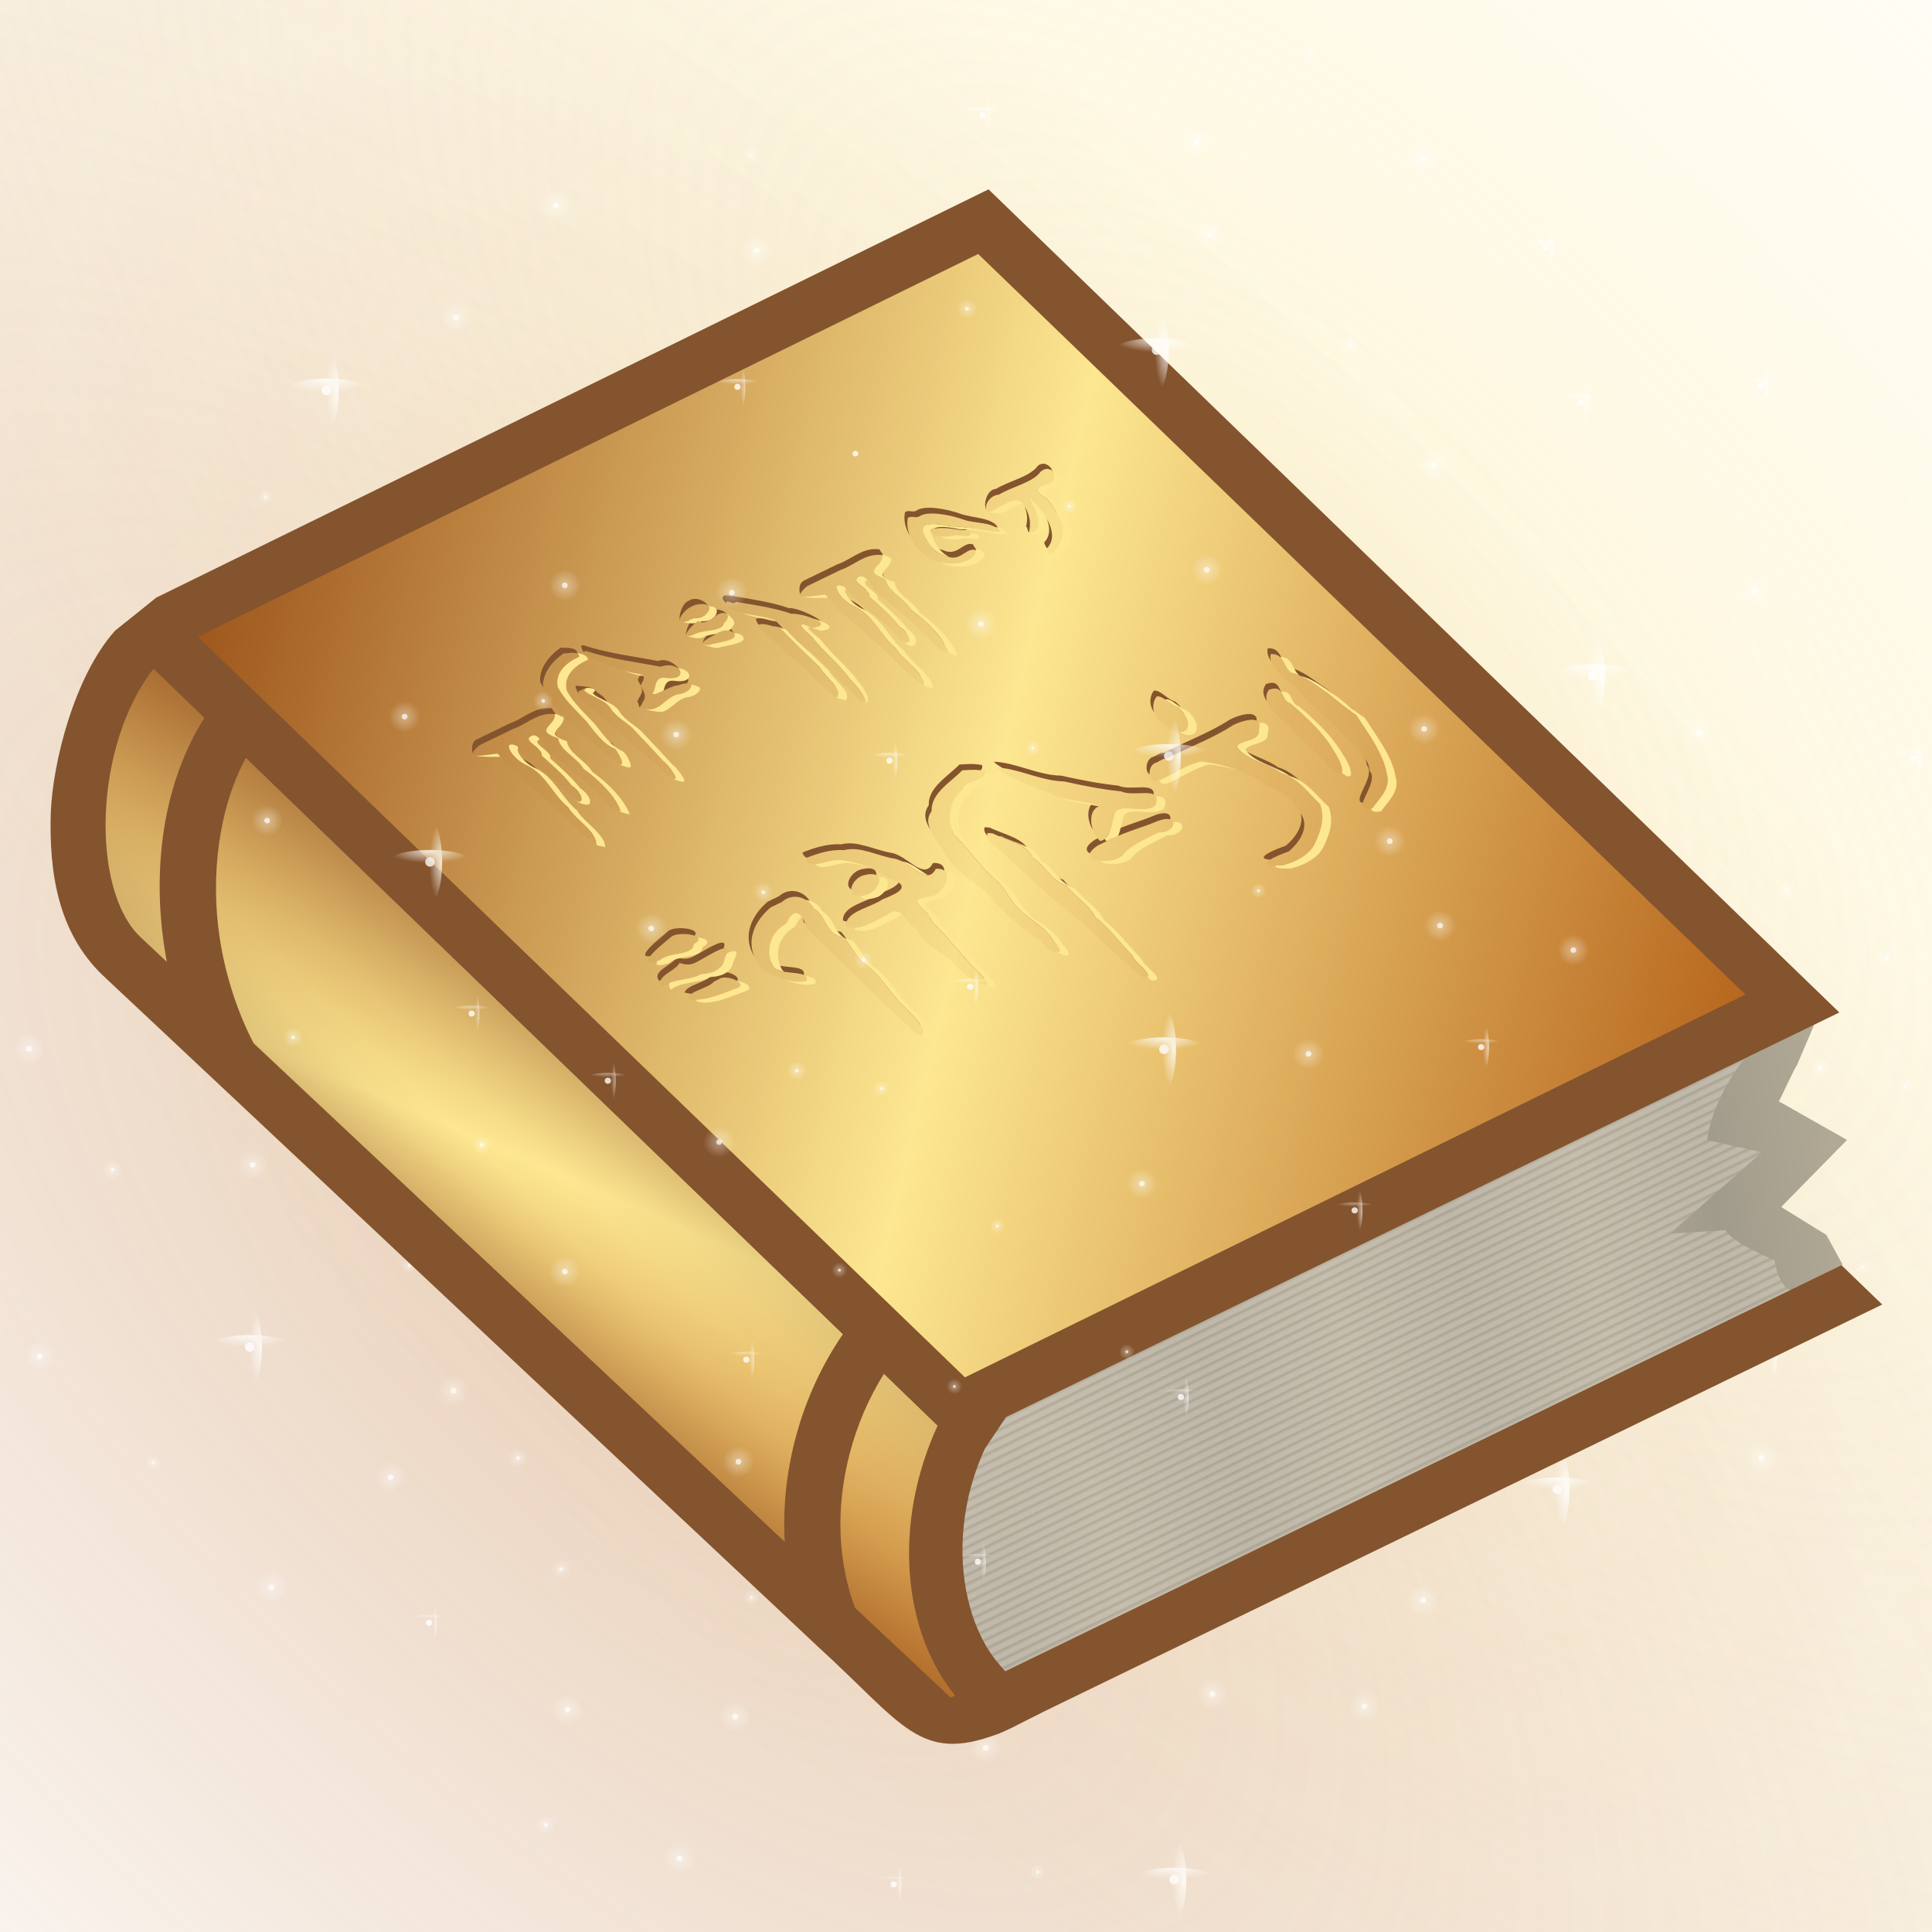 <svg height="500" viewBox="0 0 500 500" width="500" xmlns="http://www.w3.org/2000/svg" xmlns:xlink="http://www.w3.org/1999/xlink"><linearGradient id="a" gradientUnits="userSpaceOnUse" spreadMethod="repeat" x1="203.011" x2="203.011" y1="378.508" y2="381.085"><stop offset="0" stop-color="#b3ab99"/><stop offset=".349" stop-color="#d6cfc2"/><stop offset=".5" stop-color="#d6cfc2"/><stop offset=".748" stop-color="#d6cfc2"/><stop offset="1" stop-color="#b3ab99" stop-opacity=".75"/></linearGradient><filter id="b" color-interpolation-filters="sRGB" height="1.016" width="1.004" x="-.002" y="-.008"><feGaussianBlur stdDeviation=".236"/></filter><radialGradient id="c" cx="418.2" cy="790.68" gradientTransform="matrix(.207 .101 -.209 .428 247.526 68.507)" gradientUnits="userSpaceOnUse" r="164.777" spreadMethod="reflect"><stop offset="0" stop-color="#a19b8c"/><stop offset="1" stop-color="#b1a995"/></radialGradient><linearGradient id="d" gradientTransform="matrix(391.593 0 0 -391.593 60.796 7618.49)" gradientUnits="userSpaceOnUse" spreadMethod="pad" x1="0" x2="1" y1="0" y2="0"><stop offset="0" stop-color="#9f571d"/><stop offset=".511" stop-color="#fde791"/><stop offset="1" stop-color="#b7671e"/></linearGradient><linearGradient id="e" gradientTransform="matrix(3.78 0 0 3.78 -341.506 91.506)" gradientUnits="userSpaceOnUse" spreadMethod="reflect" x1="113.59" x2="213.157" xlink:href="#d" y1="-10.777" y2="71.25"/><linearGradient id="f" gradientUnits="userSpaceOnUse" x1="59.079" x2="117.711" y1="207.27" y2="186.452"><stop offset="0" stop-color="#84542e"/><stop offset=".25" stop-color="#84542e" stop-opacity=".25"/><stop offset=".4" stop-color="#84542e" stop-opacity="0"/><stop offset=".6" stop-color="#84542e" stop-opacity="0"/><stop offset=".801" stop-color="#84542e" stop-opacity=".25"/><stop offset="1" stop-color="#84542e" stop-opacity=".67"/></linearGradient><linearGradient id="g" gradientTransform="matrix(3.78 0 0 3.78 -341.506 91.506)" gradientUnits="userSpaceOnUse" spreadMethod="reflect" x1="144.07" x2="98.131" xlink:href="#d" y1="22.741" y2="61.094"/><filter id="h" color-interpolation-filters="sRGB" height="1.031" width="1.074" x="-.037" y="-.015"><feGaussianBlur stdDeviation="2.64"/></filter><filter id="i" color-interpolation-filters="sRGB" height="1.007" width="1.006" x="-.003" y="-.004"><feGaussianBlur stdDeviation=".262"/></filter><filter id="j" color-interpolation-filters="sRGB" height="1.007" width="1.006" x="-.003" y="-.004"><feGaussianBlur stdDeviation=".263"/></filter><filter id="k" color-interpolation-filters="sRGB" height="1.007" width="1.006" x="-.003" y="-.004"><feGaussianBlur stdDeviation=".261"/></filter><mask id="l" maskUnits="userSpaceOnUse"><path d="m-13.229-13.229h158.75v158.75h-158.75z" fill="url(#m)" filter="url(#n)" stroke-width="11.83"/></mask><radialGradient id="m" cx="66.146" cy="66.146" gradientTransform="matrix(-1 0 0 -1 132.292 132.292)" gradientUnits="userSpaceOnUse" r="66.146"><stop offset="0" stop-color="#fff"/><stop offset=".5" stop-color="#fff"/><stop offset=".75" stop-color="#808080"/><stop offset=".875" stop-color="#404040"/><stop offset="1"/></radialGradient><filter id="n" color-interpolation-filters="sRGB" height="1.014" width="1.014" x="-.007" y="-.007"><feGaussianBlur stdDeviation=".446"/></filter><radialGradient id="o" cx="703.056" cy="255.4" gradientTransform="matrix(.121 -.121 .058 .058 -57.693 112.547)" gradientUnits="userSpaceOnUse" r="1011.861"><stop offset="0" stop-color="#fde791"/><stop offset=".09" stop-color="#fde791"/><stop offset="1" stop-color="#fde791" stop-opacity="0"/></radialGradient><radialGradient id="p" cx="703.056" cy="1070.218" gradientTransform="matrix(.121 -.121 .058 .058 -57.693 112.547)" gradientUnits="userSpaceOnUse" r="1011.861" spreadMethod="pad"><stop offset="0" stop-color="#b7671e"/><stop offset=".09" stop-color="#b7671e" stop-opacity=".9"/><stop offset="1" stop-color="#b7671e" stop-opacity="0"/></radialGradient><radialGradient id="q" cx="4601.122" cy="4277.677" gradientTransform="matrix(0 1 -1 0 5224.576 -3824.576)" gradientUnits="userSpaceOnUse" r="11.251" xlink:href="#r"/><linearGradient id="r"><stop offset="0" stop-color="#fff"/><stop offset=".138" stop-color="#fff" stop-opacity=".863"/><stop offset="1" stop-color="#fff" stop-opacity="0"/></linearGradient><radialGradient id="s" cx="4694.348" cy="4395.814" gradientTransform="matrix(0 1 -1 0 5224.576 -3824.576)" gradientUnits="userSpaceOnUse" r="11.251" xlink:href="#r"/><radialGradient id="t" cx="4845.757" cy="4885.488" gradientTransform="matrix(0 1 -1 0 5224.576 -3824.576)" gradientUnits="userSpaceOnUse" r="11.251" xlink:href="#r"/><radialGradient id="u" cx="4996.82" cy="4201.078" gradientTransform="matrix(0 1 -1 0 5224.576 -3824.576)" gradientUnits="userSpaceOnUse" r="11.251" xlink:href="#r"/><radialGradient id="v" cx="4264.267" cy="4804.985" gradientTransform="matrix(0 1 -1 0 5224.576 -3824.576)" gradientUnits="userSpaceOnUse" r="11.251" xlink:href="#r"/><radialGradient id="w" cx="4253.016" cy="4349.753" gradientTransform="matrix(0 1 -1 0 5224.576 -3824.576)" gradientUnits="userSpaceOnUse" r="11.251" xlink:href="#r"/><radialGradient id="x" cx="4291.935" cy="4509.851" gradientTransform="matrix(0 1 -1 0 5224.576 -3824.576)" gradientUnits="userSpaceOnUse" r="11.251" xlink:href="#r"/><radialGradient id="y" cx="4178.792" cy="4193.676" gradientTransform="matrix(0 1 -1 0 5224.576 -3824.576)" gradientUnits="userSpaceOnUse" r="11.251" xlink:href="#r"/><radialGradient id="z" cx="4508.913" cy="4184.423" gradientTransform="matrix(0 1 -1 0 5224.576 -3824.576)" gradientUnits="userSpaceOnUse" r="11.251" xlink:href="#r"/><radialGradient id="A" cx="4169.539" cy="4599.017" gradientTransform="matrix(0 1 -1 0 5224.576 -3824.576)" gradientUnits="userSpaceOnUse" r="11.251" xlink:href="#r"/><radialGradient id="B" cx="4024.055" cy="4671.334" gradientTransform="matrix(0 1 -1 0 5224.576 -3824.576)" gradientUnits="userSpaceOnUse" r="11.251" xlink:href="#r"/><radialGradient id="C" cx="4381.278" cy="4473.039" gradientTransform="matrix(0 1 -1 0 5224.576 -3824.576)" gradientUnits="userSpaceOnUse" r="5.623" xlink:href="#r"/><radialGradient id="D" cx="4207.345" cy="4447.175" gradientTransform="matrix(0 1 -1 0 5224.576 -3824.576)" gradientUnits="userSpaceOnUse" r="5.623" xlink:href="#r"/><radialGradient id="E" cx="4201.722" cy="5018.051" gradientTransform="matrix(0 1 -1 0 5224.576 -3824.576)" gradientUnits="userSpaceOnUse" r="5.623" xlink:href="#r"/><radialGradient id="F" cx="4756.598" cy="4610.267" gradientTransform="matrix(0 1 -1 0 5224.576 -3824.576)" gradientUnits="userSpaceOnUse" r="5.623" xlink:href="#r"/><radialGradient id="G" cx="4724.841" cy="4498.36" gradientTransform="matrix(0 1 -1 0 5224.576 -3824.576)" gradientUnits="userSpaceOnUse" r="5.623" xlink:href="#r"/><radialGradient id="H" cx="4755.599" cy="4916.609" gradientTransform="matrix(0 1 -1 0 5224.576 -3824.576)" gradientUnits="userSpaceOnUse" r="5.623" xlink:href="#r"/><radialGradient id="I" cx="4815.322" cy="4406.499" gradientTransform="matrix(0 1 -1 0 5224.576 -3824.576)" gradientUnits="userSpaceOnUse" r="5.623" xlink:href="#r"/><radialGradient id="J" cx="4840.134" cy="4528.795" gradientTransform="matrix(0 1 -1 0 5224.576 -3824.576)" gradientUnits="userSpaceOnUse" r="5.623" xlink:href="#r"/><radialGradient id="K" cx="4994.823" cy="4675.311" gradientTransform="matrix(0 1 -1 0 5224.576 -3824.576)" gradientUnits="userSpaceOnUse" r="5.623" xlink:href="#r"/><radialGradient id="L" cx="4625.987" cy="4580.401" gradientTransform="matrix(0 1 -1 0 5224.576 -3824.576)" gradientUnits="userSpaceOnUse" r="5.623" xlink:href="#r"/><radialGradient id="M" cx="4483.835" cy="4313.198" gradientTransform="matrix(0 1 -1 0 5224.576 -3824.576)" gradientUnits="userSpaceOnUse" r="5.623" xlink:href="#r"/><radialGradient id="N" cx="4664.439" cy="4695.527" gradientTransform="matrix(0 1 -1 0 5224.576 -3824.576)" gradientUnits="userSpaceOnUse" r="11.251" xlink:href="#r"/><radialGradient id="O" cx="4894.265" cy="4681.855" gradientTransform="matrix(0 1 -1 0 5224.576 -3824.576)" gradientUnits="userSpaceOnUse" r="11.251" xlink:href="#r"/><radialGradient id="P" cx="4757.596" cy="4804.985" gradientTransform="matrix(0 1 -1 0 5224.576 -3824.576)" gradientUnits="userSpaceOnUse" r="11.251" xlink:href="#r"/><radialGradient id="Q" cx="4433.335" cy="5016.053" gradientTransform="matrix(0 1 -1 0 5224.576 -3824.576)" gradientUnits="userSpaceOnUse" r="11.251" xlink:href="#r"/><radialGradient id="R" cx="4371.572" cy="4725.934" gradientTransform="matrix(0 1 -1 0 5224.576 -3824.576)" gradientUnits="userSpaceOnUse" r="11.251" xlink:href="#r"/><radialGradient id="S" cx="4510.911" cy="4743.723" gradientTransform="matrix(0 1 -1 0 5224.576 -3824.576)" gradientUnits="userSpaceOnUse" r="11.251" xlink:href="#r"/><radialGradient id="T" cx="4269.433" cy="4686.561" gradientTransform="matrix(0 1 -1 0 5224.576 -3824.576)" gradientUnits="userSpaceOnUse" r="11.251" xlink:href="#r"/><radialGradient id="U" cx="4072.584" cy="4883.49" gradientTransform="matrix(0 1 -1 0 5224.576 -3824.576)" gradientUnits="userSpaceOnUse" r="11.251" xlink:href="#r"/><radialGradient id="V" cx="4484.833" cy="4664.189" gradientTransform="matrix(0 1 -1 0 5224.576 -3824.576)" gradientUnits="userSpaceOnUse" r="7.146" xlink:href="#r"/><radialGradient id="W" cx="4613.218" cy="4640.497" gradientTransform="matrix(0 1 -1 0 5224.576 -3824.576)" gradientUnits="userSpaceOnUse" r="7.146" xlink:href="#r"/><radialGradient id="X" cx="4091.8" cy="4252.587" gradientTransform="matrix(0 1 -1 0 5224.576 -3824.576)" gradientUnits="userSpaceOnUse" r="7.146" xlink:href="#r"/><radialGradient id="Y" cx="4666.436" cy="4863.952" gradientTransform="matrix(0 1 -1 0 5224.576 -3824.576)" gradientUnits="userSpaceOnUse" r="7.146" xlink:href="#r"/><radialGradient id="Z" cx="4894.265" cy="4840.102" gradientTransform="matrix(0 1 -1 0 5224.576 -3824.576)" gradientUnits="userSpaceOnUse" r="7.146" xlink:href="#r"/><radialGradient id="aa" cx="4974.319" cy="4809.609" gradientTransform="matrix(0 1 -1 0 5224.576 -3824.576)" gradientUnits="userSpaceOnUse" r="7.146" xlink:href="#r"/><radialGradient id="ab" cx="4589.158" cy="4997.657" gradientTransform="matrix(0 1 -1 0 5224.576 -3824.576)" gradientUnits="userSpaceOnUse" r="7.146" xlink:href="#r"/><radialGradient id="ac" cx="4065.439" cy="4519.784" gradientTransform="matrix(0 1 -1 0 5224.576 -3824.576)" gradientUnits="userSpaceOnUse" r="7.146" xlink:href="#r"/><radialGradient id="ad" cx="4347.426" cy="4820.244" gradientTransform="matrix(0 1 -1 0 5224.576 -3824.576)" gradientUnits="userSpaceOnUse" r="7.146" xlink:href="#r"/><radialGradient id="ae" cx="4533.578" cy="4593.169" gradientTransform="matrix(0 1 -1 0 5224.576 -3824.576)" gradientUnits="userSpaceOnUse" r="7.146" xlink:href="#r"/><radialGradient id="af" cx="4448.222" cy="4220.091" gradientTransform="matrix(0 1 -1 0 5224.576 -3824.576)" gradientUnits="userSpaceOnUse" r="11.251" xlink:href="#r"/><radialGradient id="ag" cx="4908.245" cy="4929.858" gradientTransform="matrix(0 1 -1 0 5224.576 -3824.576)" gradientUnits="userSpaceOnUse" r="11.251" xlink:href="#r"/><radialGradient id="ah" cx="4987.567" cy="5014.055" gradientTransform="matrix(0 1 -1 0 5224.576 -3824.576)" gradientUnits="userSpaceOnUse" r="11.251" xlink:href="#r"/><radialGradient id="ai" cx="3991.565" cy="4813.099" gradientTransform="matrix(0 1 -1 0 5224.576 -3824.576)" gradientUnits="userSpaceOnUse" r="11.251" xlink:href="#r"/><radialGradient id="aj" cx="4012.805" cy="4351.751" gradientTransform="matrix(0 1 -1 0 5224.576 -3824.576)" gradientUnits="userSpaceOnUse" r="11.251" xlink:href="#r"/><radialGradient id="ak" cx="4683.097" cy="5027.304" gradientTransform="matrix(0 1 -1 0 5224.576 -3824.576)" gradientUnits="userSpaceOnUse" r="11.251" xlink:href="#r"/><radialGradient id="al" cx="4367.481" cy="4195.673" gradientTransform="matrix(0 1 -1 0 5224.576 -3824.576)" gradientUnits="userSpaceOnUse" r="11.251" xlink:href="#r"/><radialGradient id="am" cx="4526.433" cy="4089.869" gradientTransform="matrix(0 1 -1 0 5224.576 -3824.576)" gradientUnits="userSpaceOnUse" r="11.251" xlink:href="#r"/><radialGradient id="an" cx="16633.223" cy="4517.602" gradientTransform="matrix(0 .289 -1 0 5224.576 -4086.637)" gradientUnits="userSpaceOnUse" r="19.242" xlink:href="#r"/><radialGradient id="ao" cx="-15595.086" cy="5031.646" gradientTransform="matrix(.289 0 0 1 5221.342 -4303.403)" gradientUnits="userSpaceOnUse" r="19.242" xlink:href="#r"/><radialGradient id="ap" cx="16323.169" cy="4900.55" gradientTransform="matrix(0 .289 -1 0 5224.576 -4086.637)" gradientUnits="userSpaceOnUse" r="29.733" xlink:href="#r"/><radialGradient id="aq" cx="-16917.998" cy="4941.895" gradientTransform="matrix(.289 0 0 1 5221.342 -4303.403)" gradientUnits="userSpaceOnUse" r="29.733" xlink:href="#r"/><radialGradient id="ar" cx="17536.6" cy="5029.302" gradientTransform="matrix(0 .289 -1 0 5224.576 -4086.637)" gradientUnits="userSpaceOnUse" r="29.733" xlink:href="#r"/><radialGradient id="as" cx="-17362.775" cy="5293.151" gradientTransform="matrix(.289 0 0 1 5221.342 -4303.403)" gradientUnits="userSpaceOnUse" r="29.733" xlink:href="#r"/><radialGradient id="at" cx="15154.966" cy="4975.07" gradientTransform="matrix(0 .289 -1 0 5224.576 -4086.637)" gradientUnits="userSpaceOnUse" r="29.733" xlink:href="#r"/><radialGradient id="au" cx="-17175.43" cy="4603.73" gradientTransform="matrix(.289 0 0 1 5221.342 -4303.403)" gradientUnits="userSpaceOnUse" r="29.733" xlink:href="#r"/><radialGradient id="av" cx="16788.486" cy="4380.138" gradientTransform="matrix(0 .289 -1 0 5224.576 -4086.637)" gradientUnits="userSpaceOnUse" r="29.733" xlink:href="#r"/><radialGradient id="aw" cx="-15120.208" cy="5076.591" gradientTransform="matrix(.289 0 0 1 5221.342 -4303.403)" gradientUnits="userSpaceOnUse" r="29.733" xlink:href="#r"/><radialGradient id="ax" cx="15052.254" cy="4385.373" gradientTransform="matrix(0 .289 -1 0 5224.576 -4086.637)" gradientUnits="userSpaceOnUse" r="29.733" xlink:href="#r"/><radialGradient id="ay" cx="-15138.295" cy="4573.998" gradientTransform="matrix(.289 0 0 1 5221.342 -4303.403)" gradientUnits="userSpaceOnUse" r="29.733" xlink:href="#r"/><radialGradient id="az" cx="16060.047" cy="4376.767" gradientTransform="matrix(0 .289 -1 0 5224.576 -4086.637)" gradientUnits="userSpaceOnUse" r="29.733" xlink:href="#r"/><radialGradient id="aA" cx="-15108.562" cy="4865.727" gradientTransform="matrix(.289 0 0 1 5221.342 -4303.403)" gradientUnits="userSpaceOnUse" r="29.733" xlink:href="#r"/><radialGradient id="aB" cx="15866.068" cy="4081.262" gradientTransform="matrix(0 .289 -1 0 5224.576 -4086.637)" gradientUnits="userSpaceOnUse" r="29.733" xlink:href="#r"/><radialGradient id="aC" cx="-14087.729" cy="4809.576" gradientTransform="matrix(.289 0 0 1 5221.342 -4303.403)" gradientUnits="userSpaceOnUse" r="29.733" xlink:href="#r"/><radialGradient id="aD" cx="17890.787" cy="4106.278" gradientTransform="matrix(0 .289 -1 0 5224.576 -4086.637)" gradientUnits="userSpaceOnUse" r="29.733" xlink:href="#r"/><radialGradient id="aE" cx="-14174.147" cy="5395.679" gradientTransform="matrix(.289 0 0 1 5221.342 -4303.403)" gradientUnits="userSpaceOnUse" r="29.733" xlink:href="#r"/><radialGradient id="aF" cx="15420.522" cy="4902.732" gradientTransform="matrix(0 .289 -1 0 5224.576 -4086.637)" gradientUnits="userSpaceOnUse" r="19.242" xlink:href="#r"/><radialGradient id="aG" cx="-16925.533" cy="4680.602" gradientTransform="matrix(.289 0 0 1 5221.342 -4303.403)" gradientUnits="userSpaceOnUse" r="19.242" xlink:href="#r"/><radialGradient id="aH" cx="17559.291" cy="4676.286" gradientTransform="matrix(0 .289 -1 0 5224.576 -4086.637)" gradientUnits="userSpaceOnUse" r="19.242" xlink:href="#r"/><radialGradient id="aI" cx="-16143.265" cy="5299.719" gradientTransform="matrix(.289 0 0 1 5221.342 -4303.403)" gradientUnits="userSpaceOnUse" r="19.242" xlink:href="#r"/><radialGradient id="aJ" cx="16866.557" cy="4774.492" gradientTransform="matrix(0 .289 -1 0 5224.576 -4086.637)" gradientUnits="userSpaceOnUse" r="19.242" xlink:href="#r"/><radialGradient id="aK" cx="-16482.523" cy="5099.191" gradientTransform="matrix(.289 0 0 1 5221.342 -4303.403)" gradientUnits="userSpaceOnUse" r="19.242" xlink:href="#r"/><radialGradient id="aL" cx="16071.692" cy="4574.778" gradientTransform="matrix(0 .289 -1 0 5224.576 -4086.637)" gradientUnits="userSpaceOnUse" r="19.242" xlink:href="#r"/><radialGradient id="aM" cx="-15792.604" cy="4869.099" gradientTransform="matrix(.289 0 0 1 5221.342 -4303.403)" gradientUnits="userSpaceOnUse" r="19.242" xlink:href="#r"/><radialGradient id="aN" cx="16699.693" cy="4871.098" gradientTransform="matrix(0 .289 -1 0 5224.576 -4086.637)" gradientUnits="userSpaceOnUse" r="19.242" xlink:href="#r"/><radialGradient id="aO" cx="-16816.252" cy="5050.889" gradientTransform="matrix(.289 0 0 1 5221.342 -4303.403)" gradientUnits="userSpaceOnUse" r="19.242" xlink:href="#r"/><radialGradient id="aP" cx="18061.07" cy="4512.032" gradientTransform="matrix(0 .289 -1 0 5224.576 -4086.637)" gradientUnits="userSpaceOnUse" r="19.242" xlink:href="#r"/><radialGradient id="aQ" cx="-15575.844" cy="5444.972" gradientTransform="matrix(.289 0 0 1 5221.342 -4303.403)" gradientUnits="userSpaceOnUse" r="19.242" xlink:href="#r"/><radialGradient id="aR" cx="17188.609" cy="4244.961" gradientTransform="matrix(0 .289 -1 0 5224.576 -4086.637)" gradientUnits="userSpaceOnUse" r="19.242" xlink:href="#r"/><radialGradient id="aS" cx="-14653.234" cy="5192.417" gradientTransform="matrix(.289 0 0 1 5221.342 -4303.403)" gradientUnits="userSpaceOnUse" r="19.242" xlink:href="#r"/><radialGradient id="aT" cx="15143.32" cy="4682.585" gradientTransform="matrix(0 .289 -1 0 5224.576 -4086.637)" gradientUnits="userSpaceOnUse" r="19.242" xlink:href="#r"/><radialGradient id="aU" cx="-16165.027" cy="4600.359" gradientTransform="matrix(.289 0 0 1 5221.342 -4303.403)" gradientUnits="userSpaceOnUse" r="19.242" xlink:href="#r"/><radialGradient id="aV" cx="17652.088" cy="4368.16" gradientTransform="matrix(0 .289 -1 0 5224.576 -4086.637)" gradientUnits="userSpaceOnUse" r="19.242" xlink:href="#r"/><radialGradient id="aW" cx="-15078.83" cy="5326.582" gradientTransform="matrix(.289 0 0 1 5221.342 -4303.403)" gradientUnits="userSpaceOnUse" r="19.242" xlink:href="#r"/><radialGradient id="aX" cx="3957.291" cy="4201.078" gradientTransform="matrix(0 1 -1 0 5224.576 -3824.576)" gradientUnits="userSpaceOnUse" r="11.251" xlink:href="#r"/><radialGradient id="aY" cx="3955.293" cy="4675.311" gradientTransform="matrix(0 1 -1 0 5224.576 -3824.576)" gradientUnits="userSpaceOnUse" r="5.623" xlink:href="#r"/><radialGradient id="aZ" cx="3880.693" cy="4281.308" gradientTransform="matrix(0 1 -1 0 5224.576 -3824.576)" gradientUnits="userSpaceOnUse" r="5.623" xlink:href="#r"/><radialGradient id="a0" cx="3946.04" cy="4361.004" gradientTransform="matrix(0 1 -1 0 5224.576 -3824.576)" gradientUnits="userSpaceOnUse" r="11.251" xlink:href="#r"/><radialGradient id="a1" cx="14469.968" cy="4512.032" gradientTransform="matrix(0 .289 -1 0 5224.576 -4086.637)" gradientUnits="userSpaceOnUse" r="19.242" xlink:href="#r"/><radialGradient id="a2" cx="-15575.844" cy="4405.441" gradientTransform="matrix(.289 0 0 1 5221.342 -4303.403)" gradientUnits="userSpaceOnUse" r="19.242" xlink:href="#r"/><radialGradient id="a3" cx="16783.117" cy="4155.252" gradientTransform="matrix(0 .289 -1 0 5224.576 -4086.637)" gradientUnits="userSpaceOnUse" r="19.242" xlink:href="#r"/><radialGradient id="a4" cx="-14343.332" cy="5075.037" gradientTransform="matrix(.289 0 0 1 5221.342 -4303.403)" gradientUnits="userSpaceOnUse" r="19.242" xlink:href="#r"/><radialGradient id="a5" cx="15184.698" cy="4089.869" gradientTransform="matrix(0 .289 -1 0 5224.576 -4086.637)" gradientUnits="userSpaceOnUse" r="19.242" xlink:href="#r"/><radialGradient id="a6" cx="-14117.461" cy="4612.337" gradientTransform="matrix(.289 0 0 1 5221.342 -4303.403)" gradientUnits="userSpaceOnUse" r="19.242" xlink:href="#r"/><radialGradient id="a7" cx="14799.68" cy="4114.885" gradientTransform="matrix(0 .289 -1 0 5224.576 -4086.637)" gradientUnits="userSpaceOnUse" r="19.242" xlink:href="#r"/><radialGradient id="a8" cx="-14203.88" cy="4500.884" gradientTransform="matrix(.289 0 0 1 5221.342 -4303.403)" gradientUnits="userSpaceOnUse" r="19.242" xlink:href="#r"/><radialGradient id="a9" cx="4250.447" cy="5175.268" gradientTransform="matrix(0 -1 1 0 -5135.664 5025.32)" gradientUnits="userSpaceOnUse" r="11.251" xlink:href="#r"/><radialGradient id="ba" cx="4163.456" cy="5234.179" gradientTransform="matrix(0 -1 1 0 -5135.664 5025.32)" gradientUnits="userSpaceOnUse" r="7.146" xlink:href="#r"/><radialGradient id="bb" cx="4333.559" cy="5224.185" gradientTransform="matrix(0 -1 1 0 -5135.664 5025.32)" gradientUnits="userSpaceOnUse" r="11.251" xlink:href="#r"/><radialGradient id="bc" cx="4028.946" cy="5182.67" gradientTransform="matrix(0 -1 1 0 -5135.664 5025.32)" gradientUnits="userSpaceOnUse" r="11.251" xlink:href="#r"/><radialGradient id="bd" cx="3952.348" cy="5262.9" gradientTransform="matrix(0 -1 1 0 -5135.664 5025.32)" gradientUnits="userSpaceOnUse" r="5.623" xlink:href="#r"/><radialGradient id="be" cx="4358.677" cy="4918.607" gradientTransform="matrix(0 1 -1 0 5224.576 -3824.576)" gradientUnits="userSpaceOnUse" r="11.251" xlink:href="#r"/><radialGradient id="bf" cx="5075.558" cy="4804.985" gradientTransform="matrix(0 1 -1 0 5224.576 -3824.576)" gradientUnits="userSpaceOnUse" r="11.251" xlink:href="#r"/><radialGradient id="bg" cx="5064.307" cy="4349.753" gradientTransform="matrix(0 1 -1 0 5224.576 -3824.576)" gradientUnits="userSpaceOnUse" r="11.251" xlink:href="#r"/><radialGradient id="bh" cx="5103.226" cy="4509.851" gradientTransform="matrix(0 1 -1 0 5224.576 -3824.576)" gradientUnits="userSpaceOnUse" r="11.251" xlink:href="#r"/><radialGradient id="bi" cx="5192.569" cy="4473.039" gradientTransform="matrix(0 1 -1 0 5224.576 -3824.576)" gradientUnits="userSpaceOnUse" r="5.623" xlink:href="#r"/><radialGradient id="bj" cx="5182.863" cy="4725.934" gradientTransform="matrix(0 1 -1 0 5224.576 -3824.576)" gradientUnits="userSpaceOnUse" r="11.251" xlink:href="#r"/><radialGradient id="bk" cx="5080.724" cy="4686.561" gradientTransform="matrix(0 1 -1 0 5224.576 -3824.576)" gradientUnits="userSpaceOnUse" r="11.251" xlink:href="#r"/><radialGradient id="bl" cx="5158.717" cy="4820.244" gradientTransform="matrix(0 1 -1 0 5224.576 -3824.576)" gradientUnits="userSpaceOnUse" r="7.146" xlink:href="#r"/><radialGradient id="bm" cx="5073.194" cy="4242.593" gradientTransform="matrix(0 1 -1 0 5224.576 -3824.576)" gradientUnits="userSpaceOnUse" r="11.251" xlink:href="#r"/><radialGradient id="bn" cx="18862.688" cy="4376.767" gradientTransform="matrix(0 .289 -1 0 5224.576 -4086.637)" gradientUnits="userSpaceOnUse" r="29.733" xlink:href="#r"/><radialGradient id="bo" cx="-15108.562" cy="5677.019" gradientTransform="matrix(.289 0 0 1 5221.342 -4303.403)" gradientUnits="userSpaceOnUse" r="29.733" xlink:href="#r"/><radialGradient id="bp" cx="18223.164" cy="4902.732" gradientTransform="matrix(0 .289 -1 0 5224.576 -4086.637)" gradientUnits="userSpaceOnUse" r="19.242" xlink:href="#r"/><radialGradient id="bq" cx="-16925.533" cy="5491.893" gradientTransform="matrix(.289 0 0 1 5221.342 -4303.403)" gradientUnits="userSpaceOnUse" r="19.242" xlink:href="#r"/><radialGradient id="br" cx="18874.334" cy="4574.778" gradientTransform="matrix(0 .289 -1 0 5224.576 -4086.637)" gradientUnits="userSpaceOnUse" r="19.242" xlink:href="#r"/><radialGradient id="bs" cx="-15792.604" cy="5680.39" gradientTransform="matrix(.289 0 0 1 5221.342 -4303.403)" gradientUnits="userSpaceOnUse" r="19.242" xlink:href="#r"/><radialGradient id="bt" cx="4756.598" cy="3890.749" gradientTransform="matrix(0 1 -1 0 5224.576 -3824.576)" gradientUnits="userSpaceOnUse" r="5.623" xlink:href="#r"/><radialGradient id="bu" cx="4625.987" cy="3860.883" gradientTransform="matrix(0 1 -1 0 5224.576 -3824.576)" gradientUnits="userSpaceOnUse" r="5.623" xlink:href="#r"/><radialGradient id="bv" cx="4894.265" cy="3962.337" gradientTransform="matrix(0 1 -1 0 5224.576 -3824.576)" gradientUnits="userSpaceOnUse" r="11.251" xlink:href="#r"/><radialGradient id="bw" cx="4371.572" cy="4006.416" gradientTransform="matrix(0 1 -1 0 5224.576 -3824.576)" gradientUnits="userSpaceOnUse" r="11.251" xlink:href="#r"/><radialGradient id="bx" cx="4269.433" cy="3967.044" gradientTransform="matrix(0 1 -1 0 5224.576 -3824.576)" gradientUnits="userSpaceOnUse" r="11.251" xlink:href="#r"/><radialGradient id="by" cx="4484.833" cy="3944.671" gradientTransform="matrix(0 1 -1 0 5224.576 -3824.576)" gradientUnits="userSpaceOnUse" r="7.146" xlink:href="#r"/><radialGradient id="bz" cx="4613.218" cy="3920.979" gradientTransform="matrix(0 1 -1 0 5224.576 -3824.576)" gradientUnits="userSpaceOnUse" r="7.146" xlink:href="#r"/><radialGradient id="bA" cx="4533.578" cy="3873.651" gradientTransform="matrix(0 1 -1 0 5224.576 -3824.576)" gradientUnits="userSpaceOnUse" r="7.146" xlink:href="#r"/><radialGradient id="bB" cx="17559.291" cy="3956.767" gradientTransform="matrix(0 .289 -1 0 5224.576 -4086.637)" gradientUnits="userSpaceOnUse" r="19.242" xlink:href="#r"/><radialGradient id="bC" cx="-13657.657" cy="5299.719" gradientTransform="matrix(.289 0 0 1 5221.342 -4303.403)" gradientUnits="userSpaceOnUse" r="19.242" xlink:href="#r"/><radialGradient id="bD" cx="16071.692" cy="3855.26" gradientTransform="matrix(0 .289 -1 0 5224.576 -4086.637)" gradientUnits="userSpaceOnUse" r="19.242" xlink:href="#r"/><radialGradient id="bE" cx="-13306.996" cy="4869.099" gradientTransform="matrix(.289 0 0 1 5221.342 -4303.403)" gradientUnits="userSpaceOnUse" r="19.242" xlink:href="#r"/><radialGradient id="bF" cx="15143.32" cy="3963.067" gradientTransform="matrix(0 .289 -1 0 5224.576 -4086.637)" gradientUnits="userSpaceOnUse" r="19.242" xlink:href="#r"/><radialGradient id="bG" cx="-13679.42" cy="4600.359" gradientTransform="matrix(.289 0 0 1 5221.342 -4303.403)" gradientUnits="userSpaceOnUse" r="19.242" xlink:href="#r"/><g transform="matrix(3.78 0 0 3.78 0 -0)"><g mask="url(#l)" stroke-width=".094" transform="matrix(0 1 -1 0 132.292 -0)"><path d="m-16.763-16.763c-67.658 67.658-96.044 148.97-63.396 181.618 32.648 32.648 113.96 4.262 181.618-63.396 67.658-67.658 96.044-148.97 63.396-181.618-32.648-32.648-113.96-4.262-181.618 63.396z" fill="url(#o)" opacity=".3"/><path d="m30.833 30.833c-67.658 67.658-96.044 148.97-63.396 181.618 32.648 32.648 113.96 4.262 181.618-63.396 67.658-67.658 96.044-148.97 63.396-181.618-32.648-32.648-113.96-4.262-181.618 63.396z" fill="url(#p)" opacity=".3"/></g><g opacity=".8" transform="matrix(.097 0 0 .095 -1.845 -1.799)"><circle cx="339.1" cy="1021.2" fill="url(#t)" opacity=".5" r="11.3"/><circle cx="1023.5" cy="1172.2" fill="url(#u)" opacity=".5" r="11.3"/><circle cx="1030.9" cy="354.2" fill="url(#y)" opacity=".5" r="11.3"/><circle cx="625.6" cy="345" fill="url(#A)" opacity=".5" r="11.3"/><circle cx="553.2" cy="199.5" fill="url(#B)" opacity=".5" r="11.3"/><circle cx="206.5" cy="377.1" fill="url(#E)" opacity=".5" r="5.6"/><circle cx="308" cy="931" fill="url(#H)" opacity=".5" r="5.6"/><circle cx="549.3" cy="1170.2" fill="url(#K)" opacity=".5" r="5.6"/><circle cx="341.1" cy="248" fill="url(#U)" opacity=".5" r="11.3"/><circle cx="972" cy="267.2" fill="url(#X)" opacity=".5" r="7.1"/><circle cx="384.5" cy="1069.7" fill="url(#Z)" opacity=".5" r="7.1"/><circle cx="415" cy="1149.7" fill="url(#aa)" opacity=".5" r="7.1"/><circle cx="294.7" cy="1083.7" fill="url(#ag)" opacity=".5" r="11.3"/><circle cx="210.5" cy="1163" fill="url(#ah)" opacity=".5" r="11.3"/><circle cx="411.5" cy="167" fill="url(#ai)" opacity=".5" r="11.3"/><circle cx="872.8" cy="188.2" fill="url(#aj)" opacity=".5" r="11.3"/><circle cx="197.3" cy="858.5" fill="url(#ak)" opacity=".5" r="11.3"/><ellipse cx="195.3" cy="989.7" fill="url(#ar)" rx="29.7" ry="8.6"/><ellipse cx="195.3" cy="989.7" fill="url(#as)" rx="8.6" ry="29.7"/><ellipse cx="249.5" cy="300.3" fill="url(#at)" rx="29.7" ry="8.6"/><ellipse cx="249.5" cy="300.3" fill="url(#au)" rx="8.6" ry="29.7"/><ellipse cx="1143.3" cy="506.2" fill="url(#aB)" rx="29.7" ry="8.6"/><ellipse cx="1143.3" cy="506.2" fill="url(#aC)" rx="8.6" ry="29.7"/><ellipse cx="1118.3" cy="1092.3" fill="url(#aD)" rx="29.7" ry="8.6"/><ellipse cx="1118.3" cy="1092.3" fill="url(#aE)" rx="8.6" ry="29.7"/><ellipse cx="321.8" cy="377.2" fill="url(#aF)" rx="19.2" ry="5.6"/><ellipse cx="321.8" cy="377.2" fill="url(#aG)" rx="5.6" ry="19.2"/><circle cx="1023.5" cy="132.7" fill="url(#aX)" opacity=".5" r="11.3"/><circle cx="549.3" cy="130.7" fill="url(#aY)" opacity=".5" r="5.6"/><circle cx="943.3" cy="56.1" fill="url(#aZ)" opacity=".5" r="5.6"/><circle cx="863.6" cy="121.5" fill="url(#a0)" opacity=".5" r="11.3"/><ellipse cx="712.5" cy="102" fill="url(#a1)" rx="19.2" ry="5.6"/><ellipse cx="712.5" cy="102" fill="url(#a2)" rx="5.6" ry="19.2"/><ellipse cx="1134.7" cy="308.9" fill="url(#a5)" rx="19.2" ry="5.6"/><ellipse cx="1134.7" cy="308.9" fill="url(#a6)" rx="5.6" ry="19.2"/><ellipse cx="1109.7" cy="197.5" fill="url(#a7)" rx="19.2" ry="5.6"/><ellipse cx="1109.7" cy="197.5" fill="url(#a8)" rx="5.6" ry="19.2"/><circle cx="39.6" cy="774.9" fill="url(#a9)" opacity=".5" r="11.3"/><circle cx="98.5" cy="861.9" fill="url(#ba)" opacity=".5" r="7.1"/><circle cx="88.5" cy="691.8" fill="url(#bb)" opacity=".5" r="11.3"/><circle cx="47" cy="996.4" fill="url(#bc)" opacity=".5" r="11.3"/><circle cx="127.2" cy="1073" fill="url(#bd)" opacity=".5" r="5.6"/><circle cx="419.6" cy="1251" fill="url(#bf)" opacity=".5" r="11.3"/><circle cx="874.8" cy="1239.7" fill="url(#bg)" opacity=".5" r="11.3"/><circle cx="714.7" cy="1278.6" fill="url(#bh)" opacity=".5" r="11.3"/><circle cx="751.5" cy="1368" fill="url(#bi)" opacity=".5" r="5.6"/><circle cx="498.6" cy="1358.3" fill="url(#bj)" opacity=".5" r="11.3"/><circle cx="538" cy="1256.1" fill="url(#bk)" opacity=".5" r="11.3"/><circle cx="404.3" cy="1334.1" fill="url(#bl)" opacity=".5" r="7.1"/><circle cx="982" cy="1248.6" fill="url(#bm)" opacity=".5" r="11.3"/><ellipse cx="847.8" cy="1373.6" fill="url(#bn)" rx="29.7" ry="8.6"/><ellipse cx="847.8" cy="1373.6" fill="url(#bo)" rx="8.6" ry="29.7"/><ellipse cx="321.8" cy="1188.5" fill="url(#bp)" rx="19.2" ry="5.6"/><ellipse cx="321.8" cy="1188.5" fill="url(#bq)" rx="5.6" ry="19.2"/><ellipse cx="649.8" cy="1377" fill="url(#br)" rx="19.2" ry="5.6"/><ellipse cx="649.8" cy="1377" fill="url(#bs)" rx="5.6" ry="19.2"/><circle cx="1333.8" cy="932" fill="url(#bt)" opacity=".5" r="5.6"/><circle cx="1363.7" cy="801.4" fill="url(#bu)" opacity=".5" r="5.6"/><circle cx="1262.2" cy="1069.7" fill="url(#bv)" opacity=".5" r="11.3"/><circle cx="1218.2" cy="547" fill="url(#bw)" opacity=".5" r="11.3"/><circle cx="1257.5" cy="444.9" fill="url(#bx)" opacity=".5" r="11.3"/><circle cx="1279.9" cy="660.3" fill="url(#by)" opacity=".5" r="7.1"/><circle cx="1303.6" cy="788.6" fill="url(#bz)" opacity=".5" r="7.1"/><circle cx="1350.9" cy="709" fill="url(#bA)" opacity=".5" r="7.1"/><ellipse cx="1267.8" cy="996.3" fill="url(#bB)" rx="19.2" ry="5.6"/><ellipse cx="1267.8" cy="996.3" fill="url(#bC)" rx="5.6" ry="19.2"/><ellipse cx="1369.3" cy="565.7" fill="url(#bD)" rx="19.2" ry="5.6"/><ellipse cx="1369.3" cy="565.7" fill="url(#bE)" rx="5.6" ry="19.2"/><ellipse cx="1261.5" cy="297" fill="url(#bF)" rx="19.2" ry="5.6"/><ellipse cx="1261.5" cy="297" fill="url(#bG)" rx="5.6" ry="19.2"/><g fill="#fff"><circle cx="339.1" cy="1021.2" r="2"/><circle cx="1023.5" cy="1172.2" r="2"/><circle cx="1030.9" cy="354.2" r="2"/><circle cx="553.2" cy="199.5" r="2"/><circle cx="206.5" cy="377.1" r="1"/><circle cx="308" cy="931" r="1"/><circle cx="549.3" cy="1170.2" r="1"/><circle cx="341.1" cy="248" r="2"/><circle cx="972" cy="267.2" r="1.3"/><circle cx="384.5" cy="1069.7" r="1.3"/><circle cx="415" cy="1149.7" r="1.3"/><circle cx="294.7" cy="1083.7" r="2"/><circle cx="210.5" cy="1163" r="2"/><circle cx="411.5" cy="167" r="2"/><circle cx="872.8" cy="188.2" r="2"/><circle cx="197.3" cy="858.5" r="2"/><circle cx="195.3" cy="989.7" r="3.4"/><circle cx="249.5" cy="300.3" r="3.4"/><circle cx="1143.3" cy="506.2" r="3.4"/><circle cx="1118.3" cy="1092.3" r="3.4"/><circle cx="321.8" cy="377.2" r="2.2"/><circle cx="1023.5" cy="132.7" r="2"/><circle cx="549.3" cy="130.7" r="1"/><circle cx="943.3" cy="56.1" r="1"/><circle cx="863.6" cy="121.5" r="2"/><circle cx="712.5" cy="102" r="2.2"/><circle cx="1134.7" cy="308.9" r="2.2"/><circle cx="1109.7" cy="197.5" r="2.2"/><circle cx="39.6" cy="774.9" r="2"/><circle cx="98.5" cy="861.9" r="1.3"/><circle cx="88.5" cy="691.8" r="2"/><circle cx="47" cy="996.4" r="2"/><circle cx="127.2" cy="1073" r="1"/><circle cx="419.6" cy="1251" r="2"/><circle cx="874.8" cy="1239.7" r="2"/><circle cx="714.7" cy="1278.6" r="2"/><circle cx="751.5" cy="1368" r="1"/><circle cx="498.6" cy="1358.3" r="2"/><circle cx="538" cy="1256.1" r="2"/><circle cx="404.3" cy="1334.1" r="1.3"/><circle cx="982" cy="1248.6" r="2"/><circle cx="847.8" cy="1373.6" r="3.4"/><circle cx="321.8" cy="1188.5" r="2.2"/><circle cx="649.8" cy="1377" r="2.2"/><circle cx="1333.8" cy="932" r="1"/><circle cx="1363.7" cy="801.4" r="1"/><circle cx="1262.2" cy="1069.7" r="2"/><circle cx="1218.2" cy="547" r="2"/><circle cx="1257.5" cy="444.9" r="2"/><circle cx="1279.9" cy="660.3" r="1.3"/><circle cx="1303.6" cy="788.6" r="1.3"/><circle cx="1350.9" cy="709" r="1.3"/><circle cx="1267.8" cy="996.3" r="2.2"/><circle cx="1369.3" cy="565.7" r="2.2"/><circle cx="1261.5" cy="297" r="2.2"/></g></g></g><g stroke-width="1.192" transform="matrix(.758 -.368 .373 .748 -34.69 158.307)"><g fill="#84542e"><path d="m157.205 465.66h302.053l-121.042-343.101-302.019 1.24z"/><path d="m59.566 140.265 109.343 308.93h266.977l-109.373-310.026z"/></g><g><path d="m453.836 449.195-.387-10.484-8.598-13.885 27.291-9.775-13.449-19.975c1.254-.788 8.367-6.782 9.834-7.545l10.396-9.023-14.797-17.711-266.976 1.1-14.129 9.736c-14.26 9.179-23.038 24.151-28.288 37.514-5.249 13.363-6.839 30.831-3.906 40.048h285.057z" fill="url(#c)"/><path d="m174.328 378.508c-14.26 9.179-17.255 23.103-21.66 36.568-3.553 10.861-6.273 24.901-3.34 34.118l286.556-.002c-2.631-3.219-.146-10.482-.146-10.482s-9.015-9.932-9.404-14.982l-15.709-6.516 36.396-10.271-13.377-10.758c4.602-6.776 11.556-12.564 21.379-17.676z" fill="url(#a)" filter="url(#b)" opacity=".75"/></g><g><path d="m19.172 143.957 12.691 34.417 77.658 210.696 10.262 27.874c12.862 33.349 11.95 46.331 37.422 48.717 4.262.399 9.005 0 14.785 0l-5.009-20.139c-3.937-17.373 4.43-43.468 25.891-61.088l10.139-5.925-121.069-343.177-16.22 3.713c-17.246 7.12-34.988 28.121-42.465 41.925-8.813 16.631-14.384 34.428-8.013 52.343z" fill="#84542e" stroke-width="1.192"/><path d="m71.269 54.769c-27.013 13.247-47.609 52.999-40.45 72.907l3.893 10.549c.475-1.665.974-3.335 1.51-5.003 7.249-22.503 21.396-44.937 42.291-57.913zm-18.674 83.705c-3.838 11.913-5.383 24.122-5.191 34.171l77.659 210.699c.227-.527.439-1.058.674-1.586 8.229-18.473 23.256-36.718 43.785-48.403l-85.1-241.29c-14.496 10.469-25.917 28.06-31.828 46.409zm88.856 250.294c-3.465 7.779-5.397 15.567-6.125 22.449l14.003 37.978h1.5c-5.656-24.96 6.377-56.366 32.194-77.562l-7.649-21.689c-15.504 9.694-27.389 24.16-33.922 38.824z" fill="url(#g)"/><path d="m73.838 46.83a8.577 8.577 0 0 0 -7.018.24c-15.803 7.75-28.344 22.237-36.506 37.639-8.162 15.402-12.618 31.819-7.566 45.867a8.577 8.577 0 0 0 .023.066l3.893 10.551 12.693 34.418 77.658 210.697 10.26 27.871a8.577 8.577 0 0 0 .002.004l14.004 37.977a8.577 8.577 0 0 0 8.113 5.609l1.5-.012a8.577 8.577 0 0 0 8.297-10.471c-4.766-21.032 5.052-49.681 28.613-69.025a8.577 8.577 0 0 0 2.645-9.486l-7.662-21.686-5.842-16.584a8.577 8.577 0 0 0 -.002-.002l-85.094-241.291a8.577 8.577 0 0 0 -.002-.004l-5.916-16.756-7.248-20.537a8.577 8.577 0 0 0 -4.846-5.086z" fill="url(#f)" filter="url(#h)" opacity=".5"/></g><g><path d="m185.447 378.508h302.053l-121.042-344.345-284.516 1.167c-5.406 1.238-10.813 2.476-16.219 3.714z" fill="#84542e"/><path d="m87.808 51.869 109.343 310.027 266.977-1.099-109.373-310.025z" fill="url(#e)"/><g transform="matrix(1 0 .353 1 -776.053 -319.665)"><path d="m812.565 423.607c-4.861.803-9.67 2.825-12.714 6.73-.244.614-.439 1.292-.657 1.945 3.046-3.868 7.828-5.877 12.665-6.676.576.514 2.699.94 3.073 1.896.003 0.0.005-0.0.008 0 1.659-1.882-1.601-3.205-2.376-3.896zm5.375 2.303c-.146.003-.302.036-.445.031-.083.528-.82 1.411-.705 2 .286.01.624-.136.828.121 3.546 5.489 8.978 10.051 13.129 14.393 3.112.414 3.957 2.382 3.453 3.766.698-1.752.425-5.343-2.748-5.766-4.151-4.342-9.583-8.903-13.129-14.393-.102-.128-.238-.155-.384-.152zm34.381 1.967c-2.249.103-5.62 3.014-6.332 4.285.687-.976 3.424-2.184 5.626-2.285.443-0.0.887 0 1.33 0 2.158.493 2.977 1.249 2.997 1.99.232-1.185.011-3.464-2.292-3.99-.443 0-.887-0-1.33 0zm9.444 3.375c-.115.018-.238.06-.37.131-.797.429-.863 1.774-.843 2.324.001.021.008.041.009.062.046-.129.066-.256.129-.387 1.251-.598.89 1.871 2.44 1.166 3.443 3.419 7.27 6.786 9.812 10.879 1.943.888 4.751 4.877 4.396 6.514 1.796.197-1.4-7.461-3.691-8.514-2.542-4.093-6.369-7.46-9.812-10.879-.812-.38-1.263-1.423-2.07-1.297zm-15.893 1.154c-.008.025-.038.064-.042.086-.001.004.002.004.001.008.005-.03.03-.063.041-.094zm77.213.016c-.14-.009-.292.006-.459.051-2.183 1.943-3.639 4.429-4.387 7.117.835-1.911 2.053-3.667 3.682-5.117 1.336-.362 1.701 1.239 2.982 1.098 3.221-.566 7.401 3.698 9.412 7.066 1.725 2.658 6.403 4.63 5.205 8.029.287.205.294-1.566.587-1.389 1.198-3.399-3.362-5.982-5.087-8.641-2.011-3.368-6.191-7.632-9.412-7.066-1.121.124-1.54-1.086-2.523-1.148zm-73.95.949c-1.946.936-4.748 2.876-5.087 3.68.662-.911 4.516-2.097 5.838-2.199 1.008 1.79 2.469 1.091 4.02 1.256 2.7-.997 4.435-.27 4.301.775.279-1.311-.854-3.787-3.595-2.775-.665-.071-1.293-.001-1.896-.018-1.098.139-2.258-.015-3.13-.717-.19.011-.277-.008-.45-.002zm-46.295.609c-.116.186-.253.349-.358.545-1.365 4.273-1.217 8.714-1.459 13.129-.542 3.749-1.579 8.619 0 11.451.006.388-.098.932-.237 1.508.51-1.197.955-2.656.942-3.508-1.579-2.832-.542-7.702-0-11.451.214-3.918.18-7.85 1.111-11.674zm-3.972 1.371c-.737.007.021.273 0 0zm8.234.869c-.421.083-.976 1.412-1.345 2.666.157-.347.353-.609.639-.666-.574.009 4.711-.09 1.436.404-.356 2.128 2.714 5.539 1.712 8.873-.848 3.187.609 6.075.281 9.293-.173 4.141-.374 7.891-.692 12.117.16 1.077-.027 2.978-.37 4.498.738-1.028 1.327-4.805 1.075-6.498.318-4.226.519-7.976.692-12.117.328-3.218-1.129-6.106-.281-9.293 1.002-3.334-.226-3.452.13-5.58.311-1.486-3.854-3.688-3.278-3.697zm51.079.771c-.025.101-.108.208-.169.312.043-.006.084-.036.128-.135.023-.051.025-.121.041-.178zm-14.145.078c-.013.033-.061.082-.065.111-.001.006.02-.001.02.004.014-.038.018-.076.044-.115zm120.661.357c-.278-.025-.6-.003-.97.074-4.321 2.024-9.936.3-14.931.773-2.431-1.132-6.812 2.968-7.068 4.441.604-1.437 4.076-3.506 6.363-2.441 4.995-.473 10.61 1.251 14.931-.773 2.47-.518 2.972.668 2.545 1.959.021-.031.049-.041.069-.074.814-1.335 1.007-3.784-.94-3.959zm-22.969 5.289c-.004.021-.025.052-.027.072-.001.012.006.013.005.023.011-.033.008-.062.022-.096zm-151.644-4.996c-2.299.061-4.705.417-6.841.119h-11.404c-2.069 0-3.858 2.716-4.21 3.432.337-.458 1.376-.938 3.505-1.432h11.404c4.271.596 9.622-1.42 13.043 1.523.592-.339.274-1.396.705-2-1.71-1.472-3.903-1.704-6.202-1.643zm111.844 0c-2.299.062-4.703.417-6.839.119h-11.406c-2.146 0-3.841 2.54-4.199 3.422.345-.455 1.381-.931 3.494-1.422h11.406c4.271.596 9.621-1.42 13.041 1.523.591-.339.274-1.397.705-2-1.71-1.472-3.903-1.704-6.202-1.643zm22.944 1.266c-.585.414-.575 1.097-.142 1.838 2.564.588 4.41 2.295 6.214 4.012.967.737 1.93 1.342 2.227.393-1.077-.969-2.174-1.884-3.349-2.531-1.367-1.45-3.234-3.364-4.949-3.711zm-73.942.191c-1.892.558-4.549 1.627-5.015 2.445.66-.828 4.712-.71 5.901-.814 1.277.083 2.688.018 3.362 1.42.072.365.069.654.035.914.005-.018.019-.028.024-.047.076-.297.737-2.405.646-2.867-.256-.533-.64-.814-1.061-1.012-1.262.549-2.564.368-3.892-.039zm-45.371.447c-.078.342-.156.686-.176.932-.008.096.015.148.013.234.03-.435.089-.815.163-1.166zm-37.942 1.668c-.015.032-.071.114-.08.137-.009.022.016.032.011.053.018-.063.025-.125.069-.189zm111.818.074c-.016.047-.083.154-.087.186-.001.01.012.014.011.023.006-.069.039-.139.076-.209zm-33.622.457c-.001.014-.024.031-.024.045 0.0.007.011.017.011.023-.002-.024.01-.045.012-.068zm-21.452.031c-.458.309-1.032.654-1.848 1.098-1.5 4.591-1.637 3.81-5.313 6.055.239.456-.986 1.695-.705 2 3.677-2.245 3.813-1.463 5.313-6.055 2.96-1.607 3.302-2.168 2.553-3.098zm97.147.031c-1.037 2.549-1.844 5.876.1 8.271 1.826 3.958 6.741.142 8.233 2.496.377-.231.371-1.669.705-2-1.492-2.354-6.407 1.462-8.233-2.496-1.455-1.793-1.373-4.137-.806-6.271zm-57.893.096c-.225.663-.636 1.309-.705 2 2.093.359 2.396 2.425 4.081 3.514-.177 5.435-.303 11.165-.222 16.732-.675 1.877-.472 4.819-.927 7.182 1.372-2.396.743-6.709 1.633-9.182-.081-5.567.044-11.297.222-16.732-1.685-1.089-1.988-3.154-4.081-3.514zm-17.603.303c.168.202.421.426.848.691-.428-.266-.68-.489-.848-.691zm112.251 1.758c-.881.474-1.163 1.538-.148 3.654-.356 1.894-.708 3.848-1.258 5.721.999-2.445 1.478-5.137 1.963-7.721-.315-.658-.469-1.184-.557-1.654zm-167.898.291c-1.036.624-1.349 1.612.147 3.969.191-.603.441-1.193.841-1.752-.652-.98-.911-1.664-.988-2.217zm111.844 0c-1.036.624-1.349 1.612.148 3.971.191-.603.439-1.194.839-1.754-.652-.98-.911-1.664-.988-2.217zm-124.873.072c-.979 1.428-1.389 5.158-.152 7.463 2.132 5.409-1.055 11.442-.527 17.254-.93 3.117-.065 7.536-.805 10.961 1.897-3.514.385-9.191 1.511-12.961-.528-5.812 2.658-11.845.527-17.254-.84-1.564-.894-3.751-.554-5.463zm111.844 0c-.978 1.427-1.388 5.154-.152 7.459 2.133 5.413-1.054 11.445-.526 17.258-.93 3.117-.065 7.536-.805 10.961 1.897-3.514.386-9.191 1.511-12.961-.528-5.813 2.659-11.845.526-17.258-.838-1.563-.893-3.748-.553-5.459zm-104.988.021c-1.23.527-.54 2.7-.588 4.52 1.12-.989.672-2.971.588-4.52zm111.844 0c-1.23.527-.54 2.7-.588 4.52 1.12-.989.672-2.971.588-4.52zm58.156.871c-.087-.11-.342.794-.652 2.016.103-.222.307-.54.371-.719.145-.65.192-.715.303-1.158-.009-.035-.009-.123-.021-.139zm-120.303 1.502c-.015.02-.038.033-.054.053.014-.016.03-.018.044-.035.004-.005.006-.013.01-.018zm117.211.35c-.952 2.198-2.376 4.058-4.351 5.686.312.237-1.023 1.934-.705 2 2.444-2.014 4.082-4.353 4.971-7.293.052-.154.045-.25.086-.393zm-126.441.254c-.552.451-1.114.895-1.701 1.217-2.12 1.52 5.719.36 7.362 1.377 1.236.122 1.946.366 2.435.643 1.864-.665 2.386-2.237-1.73-2.643-1.054-.652-4.479-.45-6.367-.594zm-34.412 1.887c-1.752 3.354.031 7.445-1.049 11.191.817 4.48.705 9.994-.564 14.342 1.922-4.537 2.218-11.138 1.269-16.342.872-3.026-.153-6.283.343-9.191zm111.842.004c-1.749 3.354.031 7.441-1.047 11.188.777 4.396.727 9.84-.509 14.141 1.91-4.491 2.118-11.027 1.214-16.141.871-3.026-.153-6.28.342-9.188zm-118.551.395c-.104.531-.296 1.012-.726 1.344.141 4.279.456 8.281-.231 12.457.22 1.037.174 1.965.032 2.795.652-.992 1.111-2.735.674-4.795.651-3.958.4-7.772.252-11.801zm111.844 0c-.104.531-.296 1.012-.726 1.344.141 4.28.456 8.28-.231 12.457.221 1.037.176 1.965.034 2.795.653-.992 1.111-2.734.672-4.795.651-3.958.4-7.772.252-11.801zm-22.737.029c-.738.029-.63 3.224-.458 4.748-.983 5.618-.209 11.641-1.353 17.082.113.739-.21 3.874-.746 6.107.932-1.437 1.608-7.083 1.451-8.107 1.143-5.441.37-11.464 1.353-17.082-.081-.719-.109-1.739-.079-2.693-.059-.029-.118-.057-.168-.055zm80.698 3.67c-1.219 2.802-3.18 5.352-6.23 6.328-.353.585-.681 1.694-.705 2 3.772-1.207 5.849-4.804 6.935-8.328zm-77.734 56.719c-5.705 1.802-12.557 2.172-16.581 7.219-3.223 1.425-4.547 4.032-5.374 6.941.876-2.069 2.21-3.854 4.669-4.941 4.024-5.047 10.876-5.416 16.581-7.219 1.724.913 2.719 1.238 4.168 2.475.632-.205 1.175-.564 1.525-1.277-1.972-1.947-2.949-2.117-4.988-3.197zm-56.36 3.27c-.514.887-.536 1.538-.261 2.047 3.522.31 7.415.864 10.278 2.934 4.558.986 6.099 5.903 9.27 9.043 3.268 2.878.717 12.397 7.167 8.574.952.45 1.404 1.023 1.503 1.646 1.048-1.33 1.127-2.737-.798-3.646-6.45 3.823-3.899-5.697-7.167-8.574-3.171-3.14-4.711-8.057-9.27-9.043-2.982-2.155-7.09-2.678-10.722-2.98zm64.803.604c.012.933.22 1.925.513 2.938 3.848 3.245 6.123 9.105 10.822 12.047 3.339 3.76 6.758 7.372 10.611 10.469 1.111 2.521 5.989 3.408 6.69 5.287 3.191-3.491-4.546-4.022-5.985-7.287-3.852-3.096-7.271-6.709-10.611-10.469-5.18-3.244-7.391-10.069-12.04-12.984zm53.107 1.852c-2.345.964-4.532 3.385-5.022 5.998.95-1.783 2.59-3.289 4.316-3.998 1.721.541.952 4.376 2.29 5.949.071 1.02-.023 1.969-.218 2.84.66-1.291 1.054-2.96.924-4.84-1.338-1.574-.569-5.409-2.29-5.949zm-166.559 1.23c-.208.02-.404.065-.583.137-2.847.624-13.95 2.954-9.749 4.461 2.584-1.072 7.316-2.082 9.044-2.461 1.716-.687 4.876 1.128 5.845 2.771 3.129-1.106-1.775-5.179-4.556-4.908zm202.403 2.379c-1.313 1.089-1.932 2.468-2.241 3.973.375-.715.837-1.393 1.536-1.973 3.348 1.603-.274 5.325.234 7.971 2.596 3.16 2.648 7.119 3.526 10.721.338 3.252.59 6.613 1.302 9.832-.997 4.101-1.82 8.367-3.137 12.438 1.752-4.655 2.682-9.658 3.844-14.438-.712-3.219-.966-6.58-1.304-9.832-.878-3.602-.929-7.56-3.526-10.721-.507-2.646 3.116-6.368-.234-7.971zm-167.786 2.699c-.504.02-1.043.101-1.613.248h-3.82c-7.139 1.67-13.949 6.19-15.935 13.367 2.599-6.02 8.779-9.858 15.23-11.367h3.82c4.56-1.174 7.124 1.885 5.711 6.107 1.267 4.288-3.709 8.784-.001 12.164-.191 3.739-2.103 6.807-1.286 10.846.561 5.397-1.201 10.539-1.297 15.623.015 1.609-.02 5.642-.651 8.398 1.343-2.149 1.377-8.322 1.357-10.398.097-5.084 1.858-10.226 1.297-15.623-.817-4.038 1.095-7.107 1.286-10.846-3.708-3.38 1.268-7.876.001-12.164 1.236-3.695-.572-6.499-4.098-6.355zm-39.165 3.387c-3.009 1.802-8.991.35-9.581 4.277.207-.04.399-.036.601-.06 2.068-1.346 6.011-.862 8.274-2.217 1.441 2.414 3.33 2.109 5.535 1.994 2.169-.1 6.262-.542 7.875-.076 4.448-3.097-3.757-2.081-7.171-1.924-2.204.115-4.092.42-5.533-1.994zm61.958.4c-3.052-.208-7.049 2.428-6.366 4.316 1.218-1.323 3.63-2.455 5.661-2.316 2.105.373 3.098 1.014 3.391 1.738 1.356-1.395 1.289-3.035-2.685-3.738zm30.513 1.436c-.232.456-.47.908-.677 1.389.047 6.059-1.424 11.377-1.244 17.199.682 5.221-2.344 9.701-1.379 14.963.49 4.622 1.501 7.31.049 11.553.007.497-.056.819-.097 1.195.47-.346.828-1.307.803-3.195 1.452-4.243.442-6.931-.049-11.553-.965-5.262 2.06-9.742 1.379-14.963-.174-5.621 1.163-10.786 1.216-16.588zm105.668 1.783c-2.4 1.125-3.422 2.883-3.848 4.902.621-1.161 1.58-2.17 3.143-2.902 5.065.564.058 4.413 1.651 6.738.448 6.515.49 13.234-1.413 19.363-.073.491-.199 1.038-.359 1.6.502-1.21.906-2.526 1.064-3.6 1.904-6.129 1.862-12.848 1.413-19.363-1.592-2.325 3.414-6.174-1.651-6.738zm-97.69 1.885c-.9.692-1.239 1.648-1.349 2.711.183-.252.371-.501.643-.711l.254.066.9.688c1.446 3.676 5.358 7.458 3.287 12.039 1.232 4.126-1.323 8.525 1.133 12.498-.716 4.142.736 8.69-.863 12.57.684 5.113-.497 10.588-.592 15.906-.73 1.194-.43 3.906-.56 5.83 1.43-.767.171-6.039 1.265-7.83.095-5.318 1.277-10.793.592-15.906 1.599-3.881.147-8.428.863-12.57-2.456-3.973.099-8.372-1.133-12.498 2.071-4.581-1.841-8.363-3.287-12.039l-.9-.688zm-62.657.588c-.215.455-.459.912-.72 1.35-.004.23-.002.461-.006.691.341-.714.574-1.403.726-2.041zm119.285 2.521c-.624.03-1.268.126-1.827.035-2.008-.341-5.219 2.775-4.848 4.41 1.007-1.361 2.825-2.634 4.143-2.41 1.117.181 2.581-.381 3.528.32 7.509-.226 15.261.603 22.607-.32 2.24-.125 6.073.378 6.719 1.914 2.904-3.111-2.995-4.082-6.014-3.914-7.346.924-15.098.094-22.607.32-.473-.351-1.077-.386-1.701-.355zm-89.116.588c-1.444.953-4.596.699-6.897.533-4.897.724-11.285-1.712-14.698 2.57.176.303.409.515.627.752 3.575-2.496 9.047-.684 13.365-1.322 3.289.236 8.324.662 7.602-2.533zm-62.339.607c-.192-.009-.387.005-.582.049h-1.621c-3.043 1.159-7.212-.749-9.951 1.008.292.525.748.947 1.267 1.326 2.536-.377 5.598.573 7.979-.334h1.621c1.693-.378 3.322 1.371 3.773 2.904 2.11-.638-.011-4.832-2.486-4.953zm124.766 3.604c-2.837 1.113-5.212 4.594-5.924 7.5 1.264-2.73 3.645-5.417 6.274-5.84 1.207.259.656-.549-.35-1.66zm-110.011.646c-.176.37-.371.735-.509 1.115-1.342 3.084 3.909 4.904 4.789 6.982 3.346-2.855-4.437-4.675-4.281-8.098zm47.559 2.857c-1.509.917.147 4.628-1.614 7.611.024 6.885-1.372 13.401-1.278 20.27-.041 1.196-.143 2.008-.256 2.73.476-.305.855-1.662.961-4.73-.095-6.869 1.302-13.385 1.278-20.27 1.12-1.896.866-4.027.909-5.611zm109.332.021c-.173.046-.352.062-.52.135-1.145 4.902 3.078 8.766 3.826 13.336 2.653 3.87 1.515 8.745 1.617 13.219.242-.418.484-.836.699-1.289-.263-4.659 1.182-9.857-1.611-13.93-.651-3.974-3.921-7.417-4.011-11.471zm-53.695 6.916c-.326-0-.653.008-.979.002-3.833.484-4.811 1.818-4.299 3.135.689-.501 1.824-.911 3.594-1.135 2.615.045 5.238-.114 7.846.133 4.118.213 7.565.985 11.702 1.154 1.723.198 2.662.669 3.045 1.223 1.41-1.056 1.453-2.786-2.34-3.223-4.137-.169-7.584-.942-11.702-1.154-.96-.091-1.923-.094-2.887-.105-1.296.834-2.675 1.385-4.028 1.064-.03-.335.003-.712.048-1.094zm-62.482.84c-.015.065-.013.132-.027.197.02-.037.024-.076.044-.113-.01-.026-.008-.057-.017-.084zm142.057 13.078c-.316.703-.682 1.378-1.161 1.979-.354 4.453-12.077 7.906-9.855 10.082 2.503-2.083 8.889-4.811 9.149-8.082.914-1.145 1.489-2.511 1.866-3.979zm-26.688 2.564c-.034.059-.047.121-.083.18.005.077-.004.148-.001.225.033-.134.06-.269.084-.404zm-.917 4.035c-1.978 3.768-7.048 6.096-11.013 6.965-3.619-.467-10.367-.814-6.82 1.771 1.696-.191 4.281-.008 6.115.229 4.624-1.013 10.752-4.01 11.718-8.965z" fill="#84542e" filter="url(#k)"/><path d="m814.934 427.501c.13.331.055.723-.371 1.207-4.788-.245-9.766 1.495-12.081 5.816-1.365 4.273-1.217 8.714-1.459 13.129-.542 3.749-1.579 8.619 0 11.451.028 1.854-1.958 6.964-2.575 4.705.19 1.452 1.461 2.634 1.79 2.562.823-.179 2.103-3.777 2.08-5.268-1.579-2.832-.542-7.702-0-11.451.241-4.415.093-8.856 1.459-13.129 2.315-4.321 7.293-6.061 12.081-5.816.998-1.132.129-2.722-.916-3.205-.002-.001-.005-.001-.007-.002zm40.971 4.629c-.36 1.587-4.201 2.945-6.319 1.242-.575.034-.936.003-1.366-.008-.029.018-.069.034-.097.053-.18.118-.422.058-.675-.059-.48-.044-.781-.138-1.036-.242.418.603 1.307 1.461 2.549 1.938.305-.063.721-.187.925-.203.134.237.293.335.442.492.183.013.362.04.552.029 2.83 2.276 8.506-1.337 5.048-3.236-.008-.004-.015-.002-.023-.006zm2.236 4.377c.252.709-.455 1.691-2.614 2.371-3.086 2.128-6.439-1.187-9.834-.881-.888-.096-1.376-.254-1.595-.445.315.648 1.354 1.895 2.398 2.316.166.067.331.111.492.129 1.397-.126 2.783.367 4.15.836.208-.008.54-.013.679-.025 1.015.066 2.097.072 2.845.762.732-.025 1.453-.204 2.16-.691 2.04-.643 1.529-3.566 1.396-4.264-.017-.088-.055-.063-.077-.107zm-14.138.65c-.005.009-.026.014-.03.023-.002.005.01.024.009.029.005-.018.013-.035.021-.053zm-35.408 1.15c.335.058.387.143-.762.316-.356 2.128 2.714 5.539 1.712 8.873-.848 3.187.609 6.075.281 9.293-.173 4.141-.374 7.891-.692 12.117.352 2.366-.941 8.806-1.983 6.115.518 1.745 1.704 2.86 2.063 2.541.8-.711 1.482-4.859 1.215-6.656.318-4.226.519-7.976.692-12.117.328-3.218-1.129-6.106-.281-9.293 1.002-3.334-2.069-6.745-1.712-8.873 2.408-.363.82-1.841-.256-2.299-.077-.033-.178-.026-.277-.018zm-1.443 36.715c-.069-.179-.131-.551-.197-.814 0.0.061-0.0.117-0.0.178.039.235.133.421.197.637zm54.863-36.428c1.037 2.349 3.943 4.519 5.795 6.744-.944-2.296-3.89-4.463-5.795-6.744zm-40.504.027c.136.238.363.613.469.82 1.002 1.641 1.92 2.609 2.689 3.373.287-.894-1.312-1.701-3.158-4.193zm102.349.361c-.652.148-1.258.612-1.776 1.525-1.234 2.58-2.781 6.808-.475 9.648.163.354.375.583.583.822-1.191-2.74.114-6.227 1.187-8.471.108-.191.222-.351.338-.504-.077-.544.123-1.01.785-1.246.279.055.537.144.8.225 1.926-.299 4.213 2.013 5.816 3.713 3.489 1.921 6.363 5.959 9.699 7.969.386-1.095.162-2.042-.377-2.912-.245-.395-.576-.769-.923-1.139.212.632.267 1.303.003 2.051-3.336-2.01-6.208-6.047-9.697-7.969-1.643-1.742-4.007-4.156-5.962-3.713zm41.751 1.145c.701 1.523-1.818 4.769-4.025 3.766-2.745-.496-5.385-.191-3.47 3.803-.893 4.753-1.691 9.901-5.94 13.127-.565.651-2.791 2.004-4.444 2.566-.052.018-.095.048-.148.065-.009.015-.046-.015-.06-.008-.775.236-1.403.289-1.592-.066.594 1.756 6.646.47 7.536-.557 4.249-3.226 5.047-8.374 5.94-13.127-1.915-3.994.727-4.299 3.472-3.803 2.357 1.071 4.323-3.868 2.731-5.766zm-85.852.887c-.006.004-.025-.002-.03.002-.045.034-.061.075-.096.111.04-.038.076-.075.126-.113zm-84.177.348c-2.466 3.447-8.769 1.419-4.933 7.188-2.488 3.476-.291 7.909-1.45 11.932.985 5.403.646 12.335-1.481 16.875-.276-.163-.468-.384-.65-.611.596 1.078 1.447 2.318 1.944 2.611 2.127-4.54 2.466-11.472 1.481-16.875 1.159-4.023-1.037-8.455 1.45-11.932-3.835-5.768 2.468-3.74 4.933-7.188-.631-.543-.551-1.747-1.295-2zm111.844 0c-2.466 3.447-8.769 1.419-4.933 7.188-2.489 3.478-.292 7.907-1.45 11.932.944 5.342.692 12.255-1.465 16.746.145.884.481 1.647 1.233 2.148 2.22-4.486 2.48-11.497 1.527-16.895 1.159-4.024-1.038-8.454 1.45-11.932-3.835-5.768 2.468-3.74 4.933-7.188-.612-.527-.576-1.748-1.295-2zm-139.857.065c-.01.013-.038.017-.043.033-.005.015.016.037.013.053.006-.029.019-.057.03-.086zm78.237.436c-.003.003-.013.003-.016.006-.006.007.014.037.01.045-.003-.018.006-.033.006-.051zm-0.0.084c-.136.423 1.356 2.411 2.35 3.029 2.391.243 9.149 3.461 8.319-.748-.296-.616-.749-.921-1.256-1.107-.332 2.778-6.167.078-8.357-.145-.683-.425-.997-.761-1.055-1.029zm-78.16.037c.683 1.187 3.639 2.814 5.51 3.877.05-.385.085-.772.149-1.154-1.072-.706-4.903-1.642-5.659-2.723zm111.964.102c.71 1.316 3.538 2.791 5.388 3.795.05-.391.086-.785.152-1.174-1.042-.684-4.623-1.584-5.54-2.621zm62.108.686c-.003.007-.014.012-.017.019-.005.015.004.039 0.0.055.008-.025.007-.048.016-.074zm.12.777c.491 1.068 2.12 2.564 4.074 2.256 1.789.045 4.049-.338 5.451.139.193-3.158-3.909-2.067-6.746-2.139-1.596.252-2.437.097-2.779-.256zm-163.51.289c-1.582-.342-2.748 5.043-1.143 8.031 2.132 5.409-1.055 11.442-.527 17.254-1.264 4.235.81 10.884-2.371 14.16.119 1.007 1.044 1.021 1.295 2 3.181-3.276 1.107-9.926 2.371-14.16-.528-5.812 2.658-11.845.527-17.254-1.518-2.828-.554-7.781.894-8.018.034-.254.043-.508.087-.762-.381-.789-.768-1.173-1.133-1.252zm111.844 0c-1.582-.343-2.746 5.039-1.144 8.027 2.133 5.413-1.054 11.445-.526 17.258-1.264 4.235.81 10.884-2.371 14.16.119 1.008 1.044 1.02 1.295 2 3.181-3.276 1.107-9.926 2.371-14.16-.528-5.813 2.659-11.845.526-17.258-1.516-2.828-.553-7.778.895-8.014.034-.254.043-.508.087-.762-.381-.789-.768-1.173-1.133-1.252zm34.834.15c.181 1.396 2.397 3.361 4.712 3.58 1.225.49 4.236 4.117 4.138.744-.456-.405-.923-.826-1.372-1.254-.416 1.9-2.955-1.048-4.06-1.49-1.278-.121-2.517-.782-3.417-1.58zm-139.817.289c-.197-.011-.425.006-.687.053-2.377.399.39 5.101-1.69 6.703.141 4.279.456 8.281-.231 12.457.965 4.544-2.396 7.714-2.694 4.111-.062.533.099.237.105.66.022 1.464 1.512 2.911 2.068 2.857 1.063-.102 2.472-2.536 1.815-5.629.687-4.176.372-8.178.231-12.457 2.08-1.602-.687-6.304 1.69-6.703.189-.034.341-.036.496-.039.116-1.137-.072-1.957-1.104-2.014zm-5.302 23.324c-.028-.332.022-.822.053-1.273-.026.418-.018.833-.055 1.252-.002.016.004.007.002.021zm117.146-23.324c-.197-.011-.425.006-.687.053-2.377.399.39 5.101-1.69 6.703.141 4.28.456 8.28-.231 12.457.872 4.093-1.737 6.987-2.49 4.91-.008.019-.043.029-.043.051-.082 4.647 4.852 1.846 3.827-2.961.687-4.177.372-8.177.231-12.457 2.08-1.602-.687-6.304 1.69-6.703.189-.034.341-.036.496-.039.116-1.137-.072-1.957-1.104-2.014zm-62.707.984c.16 1.924-2.104 3.657-5.05.988-2.189-1.905-4.088 1.148-6.319 2.371-1.165.835.684.868 2.852.891 1.601-1.3 3.099-2.709 4.761-1.262 4.042 3.662 6.795-.951 3.755-2.988zm119.866.037c-.12-.152-.405.697-.987 3.297-.93 2.608-4.256 8.449-7.162 6.24-.153.134 1.454 1.868 1.295 2 2.265 1.722 4.748-1.42 6.189-4.137.159-.586.361-1.184.467-1.744.136-2.364.398-5.402.198-5.656zm-88.3 1.184c.31.373.656.727 1.1 1.014-.401-.493-.716-.797-1.1-1.014zm1.1 1.014c-.177 5.435-.303 11.165-.222 16.732-1.133 3.149.25 9.333-3.255 10.662.08.954 1.116 1.143 1.295 2 3.505-1.329 2.121-7.513 3.255-10.662-.035-2.416-.018-4.865.012-7.305-.323-3.283-.306-6.552-.1-9.855-.369-.507-.731-1.26-.985-1.572zm9.718 2.145c1.103 2.14 1.055 3.965-2.459 2.453.255.379.937 1.176 1.295 2 4.619 1.988 3.314-1.763 1.164-4.453zm-2.459 2.453c-2.428-5.596-2.314.156-2.064 2.373-.983 5.618-.209 11.641-1.353 17.082.198 1.292-.928 9.912-2.223 8.201 1.558 2.399 3.717-4.891 3.517-6.201 1.143-5.441.37-11.464 1.353-17.082-.214-1.891-.708-6.57.769-4.373zm-57.08-1.475c-.232.11-.451.191-.704.346.006.012.021.03.028.043.286-.175.43-.247.676-.389zm-.675.391c.785 1.465 3.056 4.082 4.168 4.27 2.552.432 5.796-1.393 8.683-.822 2.177 1.048 4.858.219 5.329-.766.173-.361-.345-1.298-1.245-2.146-.26 1.044-3.094 2.011-5.378.912-4.155-.822-9.049 3.32-11.556-1.447zm102.258.104c1.989 4.477 8.657 7.225 12.382 3.541-.554-.874-.129-2.114-1.295-2-3.124 3.089-8.308 1.638-11.087-1.541zm-120.543 10.82c.062.542.072 1.068.177 1.625.003.081.044.149.054.229-.086-.326-.146-.795-.167-1.447-.025-.135-.039-.271-.064-.406zm147.77.623c-.04.105-.044.193-.062.287.015-.069.089-.19.117-.27-.011.004-.05-.03-.054-.018zm-.107.486c-.001.012.001.023.001.035 0-.012-.002-.022-.001-.035zm-159.461 12c.008.095-.006.182.012.281.003.019.028.063.033.084-.023-.116-.029-.244-.045-.365zm93.079 40.852c-1.906 2.174-6.484-.5-8.955 1.578-6 1.55-10.223 5.558-12.693 11.279.047 6.059-1.424 11.377-1.244 17.199.682 5.221-2.344 9.701-1.379 14.963.49 4.622 1.501 7.31.049 11.553.038 2.817-.765 3.548-1.544 3.227.52 2.503 2.904 3.587 2.839-1.227 1.452-4.243.442-6.931-.049-11.553-.965-5.262 2.06-9.742 1.379-14.963-.18-5.822 1.29-11.14 1.244-17.199 2.469-5.721 6.693-9.729 12.693-11.279 2.662-2.239 7.776 1.05 9.352-2.168-.651-.642-1.184-1.058-1.692-1.41zm-60.042 2.494c-.566 2.948 5.923 2.513 7.825 4.211 1.344 1.044 2.533 2.412 3.578 3.893-1.22-2.308-2.937-4.389-4.873-5.893-1.281-1.143-4.637-1.322-6.531-2.211zm118.296 1.443c-.044.018-.085.048-.129.066.254 1.348.35 2.972 1.125 3.883.36 5.181-3.229 8.795-5.539 7.043 1.805 5.311 7.274 1.292 6.833-5.043-1.338-1.574-.569-5.409-2.29-5.949zm-162.284 3.01c.009.726-.654 1.298-2.466 1.398-3.018 3.247-7.532-1.363-11.502-.094-.309-.049-.396-.111-.653-.164-1.537.795-1.641 1.59 1.948 2.164 3.97-1.27 8.484 3.34 11.502.094 3.364-.187 2.809-1.97 1.171-3.398zm198.23.672c.032 1.793-1.509 4.091-1.162 5.898 2.596 3.16 2.648 7.119 3.526 10.721.338 3.252.59 6.613 1.302 9.832-1.695 6.973-2.851 14.439-6.87 20.57-2.348 4.457-6.955 5.65-11.395 7.611-.118-.034-.182-.072-.288-.107-.636.824-.389 1.532 1.583 2.107 4.44-1.961 9.048-3.155 11.395-7.611 4.019-6.131 5.175-13.597 6.87-20.57-.712-3.219-.964-6.58-1.302-9.832-.878-3.602-.929-7.56-3.526-10.721-.501-2.611 2.992-6.261-.132-7.898zm-164.895 3.514c.265.993.249 2.162-.188 3.469 1.267 4.288-3.709 8.784-.001 12.164-.191 3.739-2.103 6.807-1.286 10.846.561 5.397-1.201 10.539-1.297 15.623.024 2.496-.027 10.925-2.341 11.141.007.479.003.959.011 1.438 3.588 3.214 3.653-7.685 3.625-10.578.097-5.084 1.858-10.226 1.297-15.623-.817-4.038 1.095-7.107 1.286-10.846-3.708-3.38 1.268-7.876.001-12.164.802-2.395.29-4.383-1.106-5.469zm30.885 2.193c1.074 2.683.941 6.571 2.709 7.455-.704-2.281-.797-5.722-2.561-7.275-.055-.054-.094-.125-.148-.18zm-36.608.045c-.791-.098-2.133.386-4.228 1.77-5.518.144-11.062 4.493-12.927 9.666-.581 1.335.115 2.421 1.119 3.406-.083-.44-.042-.906.176-1.406 1.864-5.173 7.409-9.522 12.927-9.666 1.751-1.157 2.967-1.673 3.784-1.758.193-1.083.015-1.905-.851-2.012zm27.663 1.283c-.489 1.666-3.743 3.412-6.115 3.406-1.04-.119-1.821-.32-2.408-.572-.32 1.142.564 2.214 3.702 2.572 3.42.008 8.685-3.622 4.821-5.406zm-52.377.693c-.426.318-.882.645-1.623 1.064-2.813 2.701-5.982 2.891-9.085 1.287-3.334.206-6.053-1.549-9.241-1.875-.704.445-1.202 1.092-1.351 2.086 4.45-.866 7.67 2.05 11.887 1.789 3.103 1.604 6.271 1.413 9.085-1.287 4.233-2.396 2.904-3.001.329-3.064zm112.504 1.766c.757 2.081 4.506 5.425 6.548 7.59.944-.431-4.019-4.455-6.548-7.59zm74.852.365c-.309 1.418-1.478 3.2-.58 4.512.448 6.515.49 13.234-1.413 19.363-.364 2.458-1.988 6.22-3.209 6.883.597 5.363 3.958-1.196 4.503-4.883 1.904-6.129 1.862-12.848 1.413-19.363-1.465-2.139 2.56-5.537-.715-6.512zm-97.927 2.064c1.696 3.171 4.212 6.485 2.448 10.387 1.232 4.126-1.323 8.525 1.133 12.498-.716 4.142.736 8.69-.863 12.57.684 5.113-.497 10.588-.592 15.906-1.177 1.925.365 7.875-1.638 7.922.048.527.064 1.061.122 1.586 3.713 2.275 1.454-5.29 2.81-7.508.095-5.318 1.277-10.793.592-15.906 1.599-3.881.147-8.428.863-12.57-2.456-3.973.099-8.372-1.133-12.498 2.071-4.581-1.841-8.363-3.287-12.039zm-20.593 2.66c-.319 2.736-6.611 6.096-9.537 4.779-7.058-2.594-2.828 3.015-5.285 7.178.024 6.885-1.372 13.401-1.278 20.27-.128 3.697-.648 4.939-1.263 4.799 1.023 2.688 2.342 3.441 2.557-2.799-.095-6.869 1.302-13.385 1.278-20.27 2.458-4.162-1.772-9.772 5.285-7.178 3.731 1.678 12.947-4.241 8.243-6.779zm106.264.906c-.184.56-.699 1.211-1.693 1.971-2.342 3.462-6.068.368-8.968 1.625-1.145 4.902 3.078 8.766 3.826 13.336 2.792 4.073 1.348 9.271 1.611 13.93-2.29 4.821-6.17 7.574-10.389 10.289-3.619 2.29-8.328 2.722-12.572 1.793-.717-.368-1.164-.662-1.625-.959-.725.469-.195 1.361 2.919 2.959 4.244.929 8.953.497 12.572-1.793 4.218-2.715 8.099-5.468 10.389-10.289-.263-4.659 1.182-9.857-1.611-13.93-.748-4.57-4.971-8.434-3.826-13.336 2.9-1.257 6.626 1.837 8.968-1.625 2.593-1.982 2.005-3.236.398-3.971zm-192.752 1.113c-.201.088-.411.155-.599.275 1.87 3.361 9.02 3.434 13.231 3.893 3.208.667 2.562-2.429.812-4.029.397 1.3-.032 2.46-2.104 2.029-3.305-.36-8.387-.507-11.339-2.168zm163.895 1.277c-2.194.051-4.398.208-6.569.145-.309.02-.575.011-.817-.01-.472 1.162-.106 2.151 2.111 2.01 4.342.126 8.817-.625 13.077.342 1.865 1.566 3.578 3.382 5.043 5.428-1.692-2.89-3.886-5.37-6.337-7.428-2.13-.483-4.314-.537-6.508-.486zm-111.221.033c-.126.133-.256.255-.375.404 2.216 3.818 8.021 2.084 11.827 2.49 1.089-.247 1.856-.273 2.418-.15-0-1.571-.646-2.544-3.713-1.85-3.073-.328-7.419.692-10.157-.895zm88.009 2.809c-.941-.119-1.911.213-2.959 1.346-1.641.991-4.459 4.384-7.338 4.895-.074.308-.142.609-.176.898 1.295-.011 2.587.029 3.879.105 1.973-1.241 3.754-3.188 4.93-3.898 4.193-4.532 7.118 3.759 12.071 2.424 3.164-2.279 2.555-3.504.93-4.58-.123.696-.754 1.52-2.224 2.58-3.714 1.002-6.288-3.412-9.112-3.77zm-116.02 2.322c1.294 2.445 3.256 4.542 5.887 5.166 1.548-1.283.813-2.358-.435-3.457-.005.462-.238.942-.86 1.457-1.869-.443-3.394-1.641-4.592-3.166zm125.222 8.52c-.644 1.353-3.503 2.456-5.776.883-4.159.07-9.125-.127-12.575 1.127-2.291 1.283-5.608.32-7.42-1.156.062 2.313 5.461 4.979 8.715 3.156 3.45-1.254 8.416-1.057 12.575-1.127 3.481 2.409 8.349-1.447 4.482-2.883z" fill="#fde791" filter="url(#j)"/><path d="m811.86 425.607c-4.861.803-9.67 2.825-12.714 6.73-1.766 4.44-2.967 10.026-1.643 14.959-.464 5.041-.153 10.102.773 15.043.172 5.282 2.779-1.112 2.747-3.234-1.579-2.832-.542-7.702-0-11.451.241-4.415.094-8.856 1.459-13.129 2.315-4.321 7.293-6.061 12.081-5.816 1.659-1.882-1.928-2.41-2.703-3.102zm4.931 2.334c-.469 2.991 2.74 7.235 3.895 9.502 3.249 5.319 6.695 4.485 1.123 7.51-1.5 4.591-1.636 3.81-5.313 6.055 2.506 4.771 7.402.627 11.558 1.449 3.677 1.77 8.792-1.816 2.266-2.459-1.643-1.016-9.482.143-7.362-1.377 2.231-1.223 4.13-4.276 6.319-2.371 4.789 4.339 7.802-2.953 1.471-3.795-4.151-4.342-9.583-8.903-13.129-14.393-.204-.257-.542-.111-.828-.121zm34.825 1.936c-3.958.181-9.669 3.943-2.03 3.497 3.214 2.585 10.449-1.878 3.36-3.497-.443 0-.887-0-1.33 0zm9.074 3.506c-2.396 5.031 7.735 8.952 7.42 13.586-.453 5.254-.464 10.379.455 15.604-.855 5.263.114 10.334-.553 15.62 1.521 6.098 3.05-5.154 2.823-6.644 1.143-5.441.371-11.465 1.354-17.083-.251-2.218-.366-7.968 2.063-2.372 6.332 2.725 1.558-5.356-1.309-6.666-2.542-4.093-6.368-7.46-9.811-10.879-1.551.705-1.189-1.764-2.44-1.166zm61.231 1.09c-4.013 3.572-5.664 8.953-4.722 14.121 1.666 4.79 8.772 7.89 12.644 4.061-1.492-2.354-6.408 1.462-8.234-2.496-2.306-2.841-.757-7.069.476-9.649 2.074-3.654 5.548-.135 7.739 2.188 3.489 1.921 6.362 5.958 9.698 7.968 1.198-3.399-3.48-5.371-5.205-8.029-2.011-3.368-6.191-7.632-9.412-7.066-1.281.141-1.647-1.46-2.983-1.098zm-72.034.379c-1.927.149-9.237 2.599-4.193 3.147 3.394-.306 6.747 3.008 9.833.88 4.654-1.467 2.771-4.393-1.619-2.772-1.551-.165-3.013.535-4.021-1.255zm-51.018.5c.021.273-.737.007 0 0zm7.529 2.869c-1.456.288-1.019 4.954-.978 7.657.196 9.079 1.285 18.263 1.307 27.396 1.066 6.364 2.81-1.661 2.408-4.365.318-4.226.519-7.976.692-12.117.328-3.218-1.128-6.106-.281-9.293 1.002-3.334-2.07-6.745-1.713-8.873 3.276-.494-2.009-.396-1.435-.404zm156.626 1.281c-4.321 2.024-9.935.3-14.93.774-3.658-1.704-10.354 4.617-3.476 3.53 3.236.082 8.125-1.356 6.396 3.737-.889 2.94-2.527 5.28-4.971 7.293 2.906 2.208 6.232-3.632 7.161-6.24 1.552-6.933 1.006-1.424.789 2.359-.779 4.132-2.933 9.273-7.586 10.762-2.577 4.27 4.683.357 5.767-.893 4.249-3.226 5.047-8.374 5.94-13.127-1.915-3.994.725-4.299 3.47-3.803 3.087 1.403 6.819-5.521 1.438-4.393zm-191.889.338c-8.549 1.984.437 3.726 2.17 4.867-1.048 6.176-.007 12.724.084 19.012.8 6.379-.705 13.308.899 19.564 3.181-3.276 1.107-9.925 2.371-14.16-.528-5.812 2.658-11.845.527-17.254-1.975-3.678.246-10.987 2.276-6.779-1.169 6.81 1.107 13.619.506 20.537-.831 6.454 3.715 3.056 2.613-2.137.687-4.176.372-8.178.231-12.457 2.08-1.602-.687-6.304 1.69-6.703 4.186-.749-.318 6.255 1.174 9.065.316 4.756 1.037 9.362.766 14.294.863 3.001-1.469 8.049 1.276 9.668 2.127-4.54 2.466-11.472 1.481-16.875 1.159-4.023-1.038-8.455 1.45-11.931-3.835-5.768 2.468-3.74 4.933-7.188-3.42-2.943-8.77-.928-13.041-1.523-3.802 0-7.603 0-11.405 0zm111.844 0c-8.546 1.984.432 3.725 2.172 4.867-1.052 6.175-.007 12.724.082 19.012.8 6.379-.705 13.308.899 19.564 3.181-3.276 1.107-9.925 2.371-14.16-.528-5.813 2.659-11.845.526-17.258-1.972-3.678.245-10.981 2.276-6.776-1.169 6.81 1.107 13.619.506 20.537-.833 6.453 3.72 3.059 2.613-2.137.687-4.177.372-8.177.231-12.457 2.08-1.602-.687-6.304 1.69-6.703 4.186-.749-.318 6.255 1.174 9.065.317 4.756 1.037 9.362.765 14.294.854 3.026-1.436 7.91 1.23 9.688 2.22-4.486 2.481-11.497 1.527-16.895 1.159-4.024-1.038-8.453 1.45-11.931-3.835-5.768 2.468-3.74 4.933-7.188-3.42-2.944-8.77-.927-13.041-1.523-3.802-0-7.604-0-11.406-0zm41.523.92c-2.359.84.717 4.506 3.922 4.809 1.225.49 4.236 4.117 4.138.744-2.42-2.151-4.606-4.866-8.059-5.553zm-72.685.049c-1.626.143-8.679-.15-4.956 2.168 2.391.243 9.148 3.46 8.318-.749-.674-1.402-2.086-1.336-3.362-1.419zm11.094 3.174c-1.252 3.683.394 7.86-.534 11.85 1.24 6.015.009 13.652 1.138 19.059 3.505-1.329 2.121-7.514 3.255-10.664-.081-5.567.044-11.297.222-16.732-1.685-1.089-1.988-3.154-4.081-3.514zm8.893 4.822c.079-.034.113.214 0 0zm3.1 63.303c-5.705 1.802-12.557 2.172-16.581 7.219-5.701 2.521-5.516 8.698-7.009 13.811-2.37 6.843 1.342 13.729-.139 20.514-.152 5.823.034 11.459 1.609 17.017-1.881 4.016 2.576 8.338 2.488 1.798 1.452-4.243.443-6.93-.048-11.552-.965-5.262 2.061-9.743 1.379-14.964-.18-5.822 1.289-11.14 1.242-17.199 2.469-5.721 6.694-9.73 12.694-11.279 2.662-2.239 7.775 1.05 9.351-2.168-1.972-1.947-2.948-2.117-4.987-3.197zm-56.36 3.27c-2.369 4.088 5.34 3.35 7.439 5.223 3.421 2.657 6.213 7.089 6.648 11.459 4.419 6.071-2.207 5.491-6.219 5.203-4.897.724-11.286-1.712-14.698 2.57 2.216 3.818 8.022 2.084 11.828 2.49 6.486-1.469 2.261 4.416 3.62 7.983-2.585 4.733.883 9.868.255 14.93-.806 4.857 3.288 16.454 3.68 5.089-.095-6.869 1.301-13.384 1.277-20.269 2.458-4.162-1.773-9.773 5.285-7.178 3.789 1.704 13.268-4.433 8.044-6.902-6.45 3.823-3.899-5.696-7.167-8.574-3.171-3.14-4.711-8.057-9.269-9.042-2.982-2.155-7.09-2.678-10.723-2.981zm64.803.604c.059 4.549 4.058 10.335 6.093 14.447.103 3.008 11.081 10.973 7.35 10.172-4.02.646-7.509 6.585-7.212 9.875 3.369.797 6.927-3.727 8.856-4.893 4.193-4.532 7.118 3.76 12.071 2.424 6.531-4.705-2.909-4.941-4.509-8.573-3.852-3.096-7.27-6.709-10.61-10.469-5.18-3.244-7.391-10.069-12.04-12.985zm53.107 1.852c-2.91 1.196-5.625 4.632-5.084 7.9.534 9.595 7.882 5.349 7.374-1.952-1.338-1.574-.569-5.408-2.291-5.948zm-167.142 1.367c-3.172.696-16.761 3.517-7.814 4.948 3.97-1.27 8.483 3.34 11.501.093 6.214-.345-.818-6.189-3.687-5.041zm202.987 2.242c-4.149 3.441-1.783 9.603-2.413 14.375-.486 6.028.442 12.616.001 19.088.007 4.223.019 9.151-2.551 12.373-.401 5.034-15.367 8.793-8.242 10.87 4.44-1.961 9.048-3.155 11.396-7.612 4.019-6.131 5.177-13.598 6.872-20.571-.712-3.219-.966-6.579-1.303-9.832-.878-3.602-.929-7.561-3.526-10.721-.507-2.646 3.115-6.367-.233-7.971zm-173.219 2.947c-8.065 1.887-15.722 7.403-16.465 16.287.892 3.804 3.371 8.106 7.352 9.049 3.76-3.117-5.8-4.989-4.044-9.023 1.864-5.173 7.409-9.522 12.927-9.666 6.701-4.428 5.707.36 3.573 3.934-.257 14.906-.255 29.84-.02 44.738 3.588 3.214 3.653-7.686 3.625-10.579.097-5.084 1.857-10.225 1.297-15.622-.817-4.038 1.096-7.107 1.287-10.846-3.708-3.38 1.268-7.876.001-12.164 1.413-4.223-1.15-7.282-5.711-6.108-1.273 0-2.547 0-3.82 0zm-33.732 3.139c-3.009 1.802-8.991.35-9.581 4.277 4.45-.866 7.67 2.05 11.886 1.789 3.103 1.604 6.272 1.413 9.086-1.287 7.435-4.208-2.143-2.956-5.856-2.785-2.204.115-4.093.42-5.534-1.994zm88.048.318c.011.138-.373.007 0 0zm-26.089.082c-4.323-.294-10.588 5.124-2.682 6.027 3.893.009 10.195-4.698 2.682-6.027zm136.181 3.219c-5.689 2.665-3.843 8.796-3.898 13.869-.88 4.958.307 10.045-.483 15.012-.093 9.086 4.014 1.311 4.619-2.78 1.904-6.129 1.861-12.848 1.413-19.363-1.592-2.325 3.414-6.174-1.651-6.738zm-97.69 1.885c-2.786 2.141-.481 6.68-1.161 9.786.148 9.437.485 18.842 1.667 28.213.286 7.757-.049 15.636.802 23.277 3.713 2.275 1.455-5.291 2.811-7.509.095-5.318 1.276-10.793.592-15.906 1.599-3.881.147-8.427.863-12.569-2.456-3.973.1-8.373-1.133-12.499 2.071-4.581-1.841-8.363-3.287-12.039l-.9-.688zm54.801 3.145c-2.782-.473-7.908 5.703-2.562 5.362 4.342.126 8.817-.623 13.077.344 4.49 3.769 8.187 8.903 9.327 15.515 1.454 3.113 3.398 7.175 1.286 10.646.412 6.074-6.672 9.685-11.848 10.82-4.142-.534-12.392-.914-4.601 3.084 4.244.929 8.953.497 12.572-1.793 4.218-2.715 8.099-5.468 10.389-10.289-.263-4.659 1.182-9.857-1.611-13.93-.748-4.57-4.971-8.434-3.826-13.336 2.9-1.257 6.626 1.837 8.968-1.625 4.997-3.819-1.746-4.982-5.037-4.799-7.346.924-15.098.094-22.607.32-.947-.701-2.411-.139-3.528-.32zm-151.831 1.209c-3.043 1.159-7.212-.749-9.951 1.008 1.87 3.361 9.021 3.434 13.232 3.893 4.504.937 1.455-5.596-1.659-4.9-.54-0-1.081-0-1.621-0zm119.174 13.998c-10.065 1.272-.512 8.401 4.303 5.705 3.45-1.254 8.416-1.057 12.576-1.127 3.907 2.705 9.592-2.494 2.669-3.291-4.137-.169-7.583-.943-11.701-1.155-2.608-.247-5.232-.087-7.847-.132z" fill="#b7671e" filter="url(#i)" opacity=".25"/></g></g></g><g opacity=".8" transform="matrix(.365 0 0 .36 -6.974 -6.799)"><circle cx="946.9" cy="776.5" fill="url(#q)" opacity=".5" r="11.3"/><circle cx="828.8" cy="869.8" fill="url(#s)" opacity=".5" r="11.3"/><circle cx="419.6" cy="439.7" fill="url(#v)" opacity=".5" r="11.3"/><circle cx="874.8" cy="428.4" fill="url(#w)" opacity=".5" r="11.3"/><circle cx="714.7" cy="467.4" fill="url(#x)" opacity=".5" r="11.3"/><circle cx="1040.2" cy="684.3" fill="url(#z)" opacity=".5" r="11.3"/><circle cx="625.6" cy="345" fill="url(#A)" opacity=".5" r="11.3"/><circle cx="751.5" cy="556.7" fill="url(#C)" opacity=".5" r="5.6"/><circle cx="777.4" cy="382.8" fill="url(#D)" opacity=".5" r="5.6"/><circle cx="614.3" cy="932" fill="url(#F)" opacity=".5" r="5.6"/><circle cx="726.2" cy="900.3" fill="url(#G)" opacity=".5" r="5.6"/><circle cx="818.1" cy="990.7" fill="url(#I)" opacity=".5" r="5.6"/><circle cx="695.8" cy="1015.6" fill="url(#J)" opacity=".5" r="5.6"/><circle cx="644.2" cy="801.4" fill="url(#L)" opacity=".5" r="5.6"/><circle cx="911.4" cy="659.3" fill="url(#M)" opacity=".5" r="5.6"/><circle cx="529" cy="839.9" fill="url(#N)" opacity=".5" r="11.3"/><circle cx="542.7" cy="1069.7" fill="url(#O)" opacity=".5" r="11.3"/><circle cx="419.6" cy="933" fill="url(#P)" opacity=".5" r="11.3"/><circle cx="208.5" cy="608.8" fill="url(#Q)" opacity=".5" r="11.3"/><circle cx="498.6" cy="547" fill="url(#R)" opacity=".5" r="11.3"/><circle cx="480.9" cy="686.3" fill="url(#S)" opacity=".5" r="11.3"/><circle cx="538" cy="444.9" fill="url(#T)" opacity=".5" r="11.3"/><circle cx="560.4" cy="660.3" fill="url(#V)" opacity=".5" r="7.1"/><circle cx="584.1" cy="788.6" fill="url(#W)" opacity=".5" r="7.1"/><circle cx="360.6" cy="841.9" fill="url(#Y)" opacity=".5" r="7.1"/><circle cx="226.9" cy="764.6" fill="url(#ab)" opacity=".5" r="7.1"/><circle cx="704.8" cy="240.9" fill="url(#ac)" opacity=".5" r="7.1"/><circle cx="404.3" cy="522.8" fill="url(#ad)" opacity=".5" r="7.1"/><circle cx="631.4" cy="709" fill="url(#ae)" opacity=".5" r="7.1"/><circle cx="1004.5" cy="623.6" fill="url(#af)" opacity=".5" r="11.3"/><circle cx="1028.9" cy="542.9" fill="url(#al)" opacity=".5" r="11.3"/><circle cx="1134.7" cy="701.9" fill="url(#am)" opacity=".5" r="11.3"/><ellipse cx="707" cy="728.2" fill="url(#an)" rx="19.2" ry="5.6"/><ellipse cx="707" cy="728.2" fill="url(#ao)" rx="5.6" ry="19.2"/><ellipse cx="324" cy="638.5" fill="url(#ap)" rx="29.7" ry="8.6"/><ellipse cx="324" cy="638.5" fill="url(#aq)" rx="8.6" ry="29.7"/><ellipse cx="844.4" cy="773.2" fill="url(#av)" rx="29.7" ry="8.6"/><ellipse cx="844.4" cy="773.2" fill="url(#aw)" rx="8.6" ry="29.7"/><ellipse cx="839.2" cy="270.6" fill="url(#ax)" rx="29.7" ry="8.6"/><ellipse cx="839.2" cy="270.6" fill="url(#ay)" rx="8.6" ry="29.7"/><ellipse cx="847.8" cy="562.3" fill="url(#az)" rx="29.7" ry="8.6"/><ellipse cx="847.8" cy="562.3" fill="url(#aA)" rx="8.6" ry="29.7"/><ellipse cx="548.3" cy="996.3" fill="url(#aH)" rx="19.2" ry="5.6"/><ellipse cx="548.3" cy="996.3" fill="url(#aI)" rx="5.6" ry="19.2"/><ellipse cx="450.1" cy="795.8" fill="url(#aJ)" rx="19.2" ry="5.6"/><ellipse cx="450.1" cy="795.8" fill="url(#aK)" rx="5.6" ry="19.2"/><ellipse cx="649.8" cy="565.7" fill="url(#aL)" rx="19.2" ry="5.6"/><ellipse cx="649.8" cy="565.7" fill="url(#aM)" rx="5.6" ry="19.2"/><ellipse cx="353.5" cy="747.5" fill="url(#aN)" rx="19.2" ry="5.6"/><ellipse cx="353.5" cy="747.5" fill="url(#aO)" rx="5.6" ry="19.2"/><ellipse cx="712.5" cy="1141.6" fill="url(#aP)" rx="19.2" ry="5.6"/><ellipse cx="712.5" cy="1141.6" fill="url(#aQ)" rx="5.6" ry="19.2"/><ellipse cx="979.6" cy="889" fill="url(#aR)" rx="19.2" ry="5.6"/><ellipse cx="979.6" cy="889" fill="url(#aS)" rx="5.6" ry="19.2"/><ellipse cx="542" cy="297" fill="url(#aT)" rx="19.2" ry="5.6"/><ellipse cx="542" cy="297" fill="url(#aU)" rx="5.6" ry="19.2"/><ellipse cx="856.4" cy="1023.2" fill="url(#aV)" rx="19.2" ry="5.6"/><ellipse cx="856.4" cy="1023.2" fill="url(#aW)" rx="5.6" ry="19.2"/><ellipse cx="1069.3" cy="771.6" fill="url(#a3)" rx="19.2" ry="5.6"/><ellipse cx="1069.3" cy="771.6" fill="url(#a4)" rx="5.6" ry="19.2"/><circle cx="306" cy="534.1" fill="url(#be)" opacity=".5" r="11.3"/><g fill="#fff"><circle cx="946.9" cy="776.5" r="2"/><circle cx="828.8" cy="869.8" r="2"/><circle cx="419.6" cy="439.7" r="2"/><circle cx="874.8" cy="428.4" r="2"/><circle cx="714.7" cy="467.4" r="2"/><circle cx="1040.2" cy="684.3" r="2"/><circle cx="625.6" cy="345" r="2"/><circle cx="751.5" cy="556.7" r="1"/><circle cx="777.4" cy="382.8" r="1"/><circle cx="614.3" cy="932" r="1"/><circle cx="726.2" cy="900.3" r="1"/><circle cx="818.1" cy="990.7" r="1"/><circle cx="695.8" cy="1015.6" r="1"/><circle cx="644.2" cy="801.4" r="1"/><circle cx="911.4" cy="659.3" r="1"/><circle cx="529" cy="839.9" r="2"/><circle cx="542.7" cy="1069.7" r="2"/><circle cx="419.6" cy="933" r="2"/><circle cx="208.5" cy="608.8" r="2"/><circle cx="498.6" cy="547" r="2"/><circle cx="480.9" cy="686.3" r="2"/><circle cx="538" cy="444.9" r="2"/><circle cx="560.4" cy="660.3" r="1.3"/><circle cx="584.1" cy="788.6" r="1.3"/><circle cx="360.6" cy="841.9" r="1.3"/><circle cx="226.9" cy="764.6" r="1.3"/><circle cx="704.8" cy="240.9" r="1.3"/><circle cx="404.3" cy="522.8" r="1.3"/><circle cx="631.4" cy="709" r="1.3"/><circle cx="1004.5" cy="623.6" r="2"/><circle cx="1028.9" cy="542.9" r="2"/><circle cx="1134.7" cy="701.9" r="2"/><circle cx="707" cy="728.2" r="2.2"/><circle cx="324" cy="638.5" r="3.4"/><circle cx="844.4" cy="773.2" r="3.4"/><circle cx="839.2" cy="270.6" r="3.4"/><circle cx="847.8" cy="562.3" r="3.4"/><circle cx="548.3" cy="996.3" r="2.2"/><circle cx="450.1" cy="795.8" r="2.2"/><circle cx="649.8" cy="565.7" r="2.2"/><circle cx="353.5" cy="747.5" r="2.2"/><circle cx="712.5" cy="1141.6" r="2.2"/><circle cx="979.6" cy="889" r="2.2"/><circle cx="542" cy="297" r="2.2"/><circle cx="856.4" cy="1023.2" r="2.2"/><circle cx="1069.3" cy="771.6" r="2.2"/><circle cx="306" cy="534.1" r="2"/></g></g></svg>